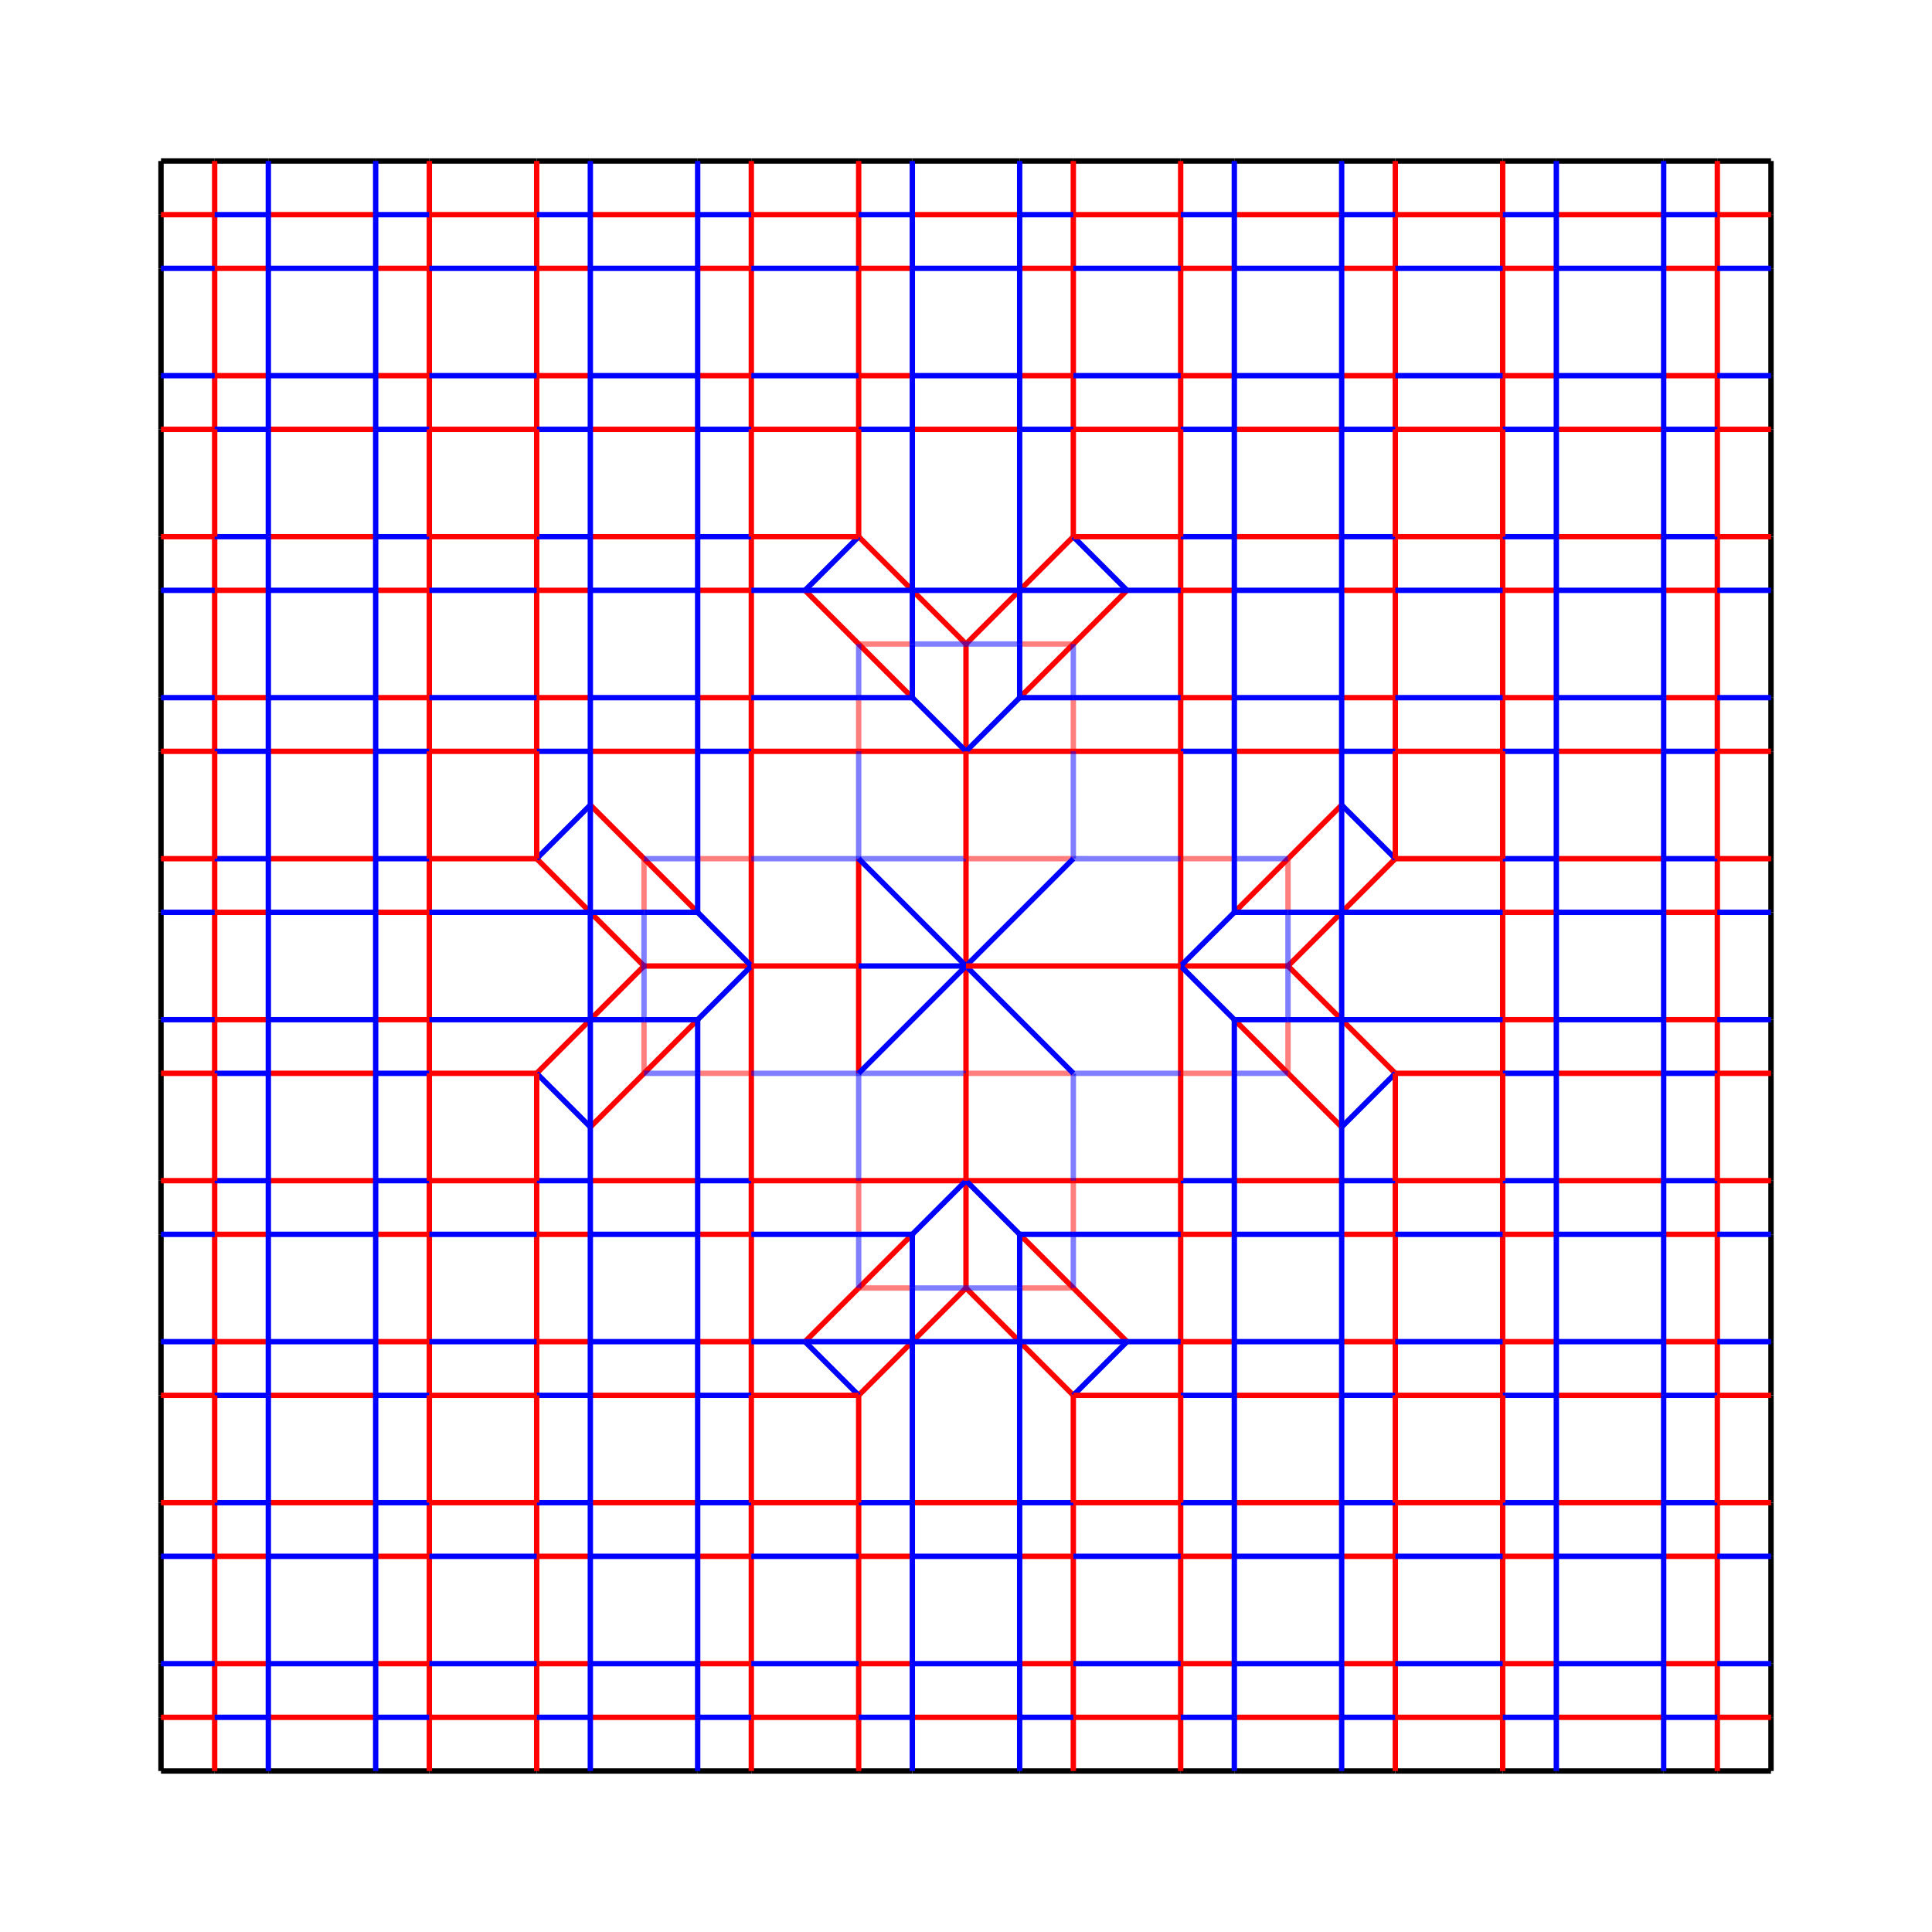 <svg xmlns="http://www.w3.org/2000/svg" viewBox="60.377 -39.623 679.247 679.247">
<line 
stroke="#000" 
opacity="1" 
x1="607.547" y1="16.981" x2="645.283" y2="16.981" 
stroke-width="1.887"/>
<line stroke="#000" opacity="1" x1="550.943" y1="16.981" x2="588.68" y2="16.981" stroke-width="1.887"/>
<line stroke="#000" opacity="1" x1="550.943" y1="16.981" x2="532.075" y2="16.981" stroke-width="1.887"/><line stroke="#000" opacity="1" x1="588.68" y1="16.981" x2="607.547" y2="16.981" stroke-width="1.887"/><line stroke="#000" opacity="1" x1="494.34" y1="16.981" x2="532.075" y2="16.981" stroke-width="1.887"/><line stroke="#000" opacity="1" x1="437.736" y1="16.981" x2="475.472" y2="16.981" stroke-width="1.887"/><line stroke="#000" opacity="1" x1="437.736" y1="16.981" x2="418.868" y2="16.981" stroke-width="1.887"/><line stroke="#000" opacity="1" x1="475.472" y1="16.981" x2="494.34" y2="16.981" stroke-width="1.887"/><line stroke="#000" opacity="1" x1="381.132" y1="16.981" x2="418.868" y2="16.981" stroke-width="1.887"/><line stroke="#000" opacity="1" x1="324.528" y1="16.981" x2="362.264" y2="16.981" stroke-width="1.887"/><line stroke="#000" opacity="1" x1="324.528" y1="16.981" x2="305.66" y2="16.981" stroke-width="1.887"/><line stroke="#000" opacity="1" x1="362.264" y1="16.981" x2="381.132" y2="16.981" stroke-width="1.887"/><line stroke="#000" opacity="1" x1="267.925" y1="16.981" x2="305.66" y2="16.981" stroke-width="1.887"/><line stroke="#000" opacity="1" x1="211.321" y1="16.981" x2="249.057" y2="16.981" stroke-width="1.887"/><line stroke="#000" opacity="1" x1="211.321" y1="16.981" x2="192.453" y2="16.981" stroke-width="1.887"/><line stroke="#000" opacity="1" x1="249.057" y1="16.981" x2="267.925" y2="16.981" stroke-width="1.887"/><line stroke="#000" opacity="1" x1="154.717" y1="16.981" x2="192.453" y2="16.981" stroke-width="1.887"/><line stroke="#000" opacity="1" x1="135.849" y1="16.981" x2="154.717" y2="16.981" stroke-width="1.887"/><line stroke="#000" opacity="1" x1="135.849" y1="16.981" x2="116.981" y2="16.981" stroke-width="1.887"/><line stroke="#000" opacity="1" x1="664.15" y1="16.981" x2="645.283" y2="16.981" stroke-width="1.887"/><line stroke="#000" opacity="1" x1="664.15" y1="16.981" x2="683.018" y2="16.981" stroke-width="1.887"/><line stroke="#000" opacity="1" x1="683.02" y1="507.547" x2="683.02" y2="545.283" stroke-width="1.887"/><line stroke="#000" opacity="1" x1="683.02" y1="450.943" x2="683.02" y2="488.68" stroke-width="1.887"/><line stroke="#000" opacity="1" x1="683.02" y1="450.943" x2="683.02" y2="432.075" stroke-width="1.887"/><line stroke="#000" opacity="1" x1="683.02" y1="488.68" x2="683.02" y2="507.547" stroke-width="1.887"/><line stroke="#000" opacity="1" x1="683.02" y1="394.34" x2="683.02" y2="432.075" stroke-width="1.887"/><line stroke="#000" opacity="1" x1="683.02" y1="337.736" x2="683.02" y2="375.472" stroke-width="1.887"/><line stroke="#000" opacity="1" x1="683.02" y1="337.736" x2="683.02" y2="318.868" stroke-width="1.887"/><line stroke="#000" opacity="1" x1="683.02" y1="375.472" x2="683.02" y2="394.34" stroke-width="1.887"/><line stroke="#000" opacity="1" x1="683.02" y1="281.132" x2="683.02" y2="318.868" stroke-width="1.887"/><line stroke="#000" opacity="1" x1="683.02" y1="224.528" x2="683.02" y2="262.264" stroke-width="1.887"/><line stroke="#000" opacity="1" x1="683.02" y1="224.528" x2="683.02" y2="205.66" stroke-width="1.887"/><line stroke="#000" opacity="1" x1="683.02" y1="262.264" x2="683.02" y2="281.132" stroke-width="1.887"/><line stroke="#000" opacity="1" x1="683.02" y1="167.925" x2="683.02" y2="205.66" stroke-width="1.887"/><line stroke="#000" opacity="1" x1="683.02" y1="111.321" x2="683.02" y2="149.057" stroke-width="1.887"/><line stroke="#000" opacity="1" x1="683.02" y1="111.321" x2="683.02" y2="92.453" stroke-width="1.887"/><line stroke="#000" opacity="1" x1="683.02" y1="149.057" x2="683.02" y2="167.925" stroke-width="1.887"/><line stroke="#000" opacity="1" x1="683.02" y1="54.717" x2="683.02" y2="92.453" stroke-width="1.887"/><line stroke="#000" opacity="1" x1="683.02" y1="35.849" x2="683.02" y2="54.717" stroke-width="1.887"/><line stroke="#000" opacity="1" x1="683.02" y1="35.849" x2="683.018" y2="16.981" stroke-width="1.887"/><line stroke="#000" opacity="1" x1="683.02" y1="564.15" x2="683.02" y2="545.283" stroke-width="1.887"/><line stroke="#000" opacity="1" x1="683.02" y1="564.15" x2="683.018" y2="583.018" stroke-width="1.887"/><line stroke="#000" opacity="1" x1="664.15" y1="583.02" x2="645.283" y2="583.02" stroke-width="1.887"/><line stroke="#000" opacity="1" x1="664.15" y1="583.02" x2="683.018" y2="583.018" stroke-width="1.887"/><line stroke="#000" opacity="1" x1="607.547" y1="583.02" x2="645.283" y2="583.02" stroke-width="1.887"/><line stroke="#000" opacity="1" x1="550.943" y1="583.02" x2="588.68" y2="583.02" stroke-width="1.887"/><line stroke="#000" opacity="1" x1="550.943" y1="583.02" x2="532.075" y2="583.02" stroke-width="1.887"/><line stroke="#000" opacity="1" x1="588.68" y1="583.02" x2="607.547" y2="583.02" stroke-width="1.887"/><line stroke="#000" opacity="1" x1="494.34" y1="583.02" x2="532.075" y2="583.02" stroke-width="1.887"/><line stroke="#000" opacity="1" x1="437.736" y1="583.02" x2="475.472" y2="583.02" stroke-width="1.887"/><line stroke="#000" opacity="1" x1="437.736" y1="583.02" x2="418.868" y2="583.02" stroke-width="1.887"/><line stroke="#000" opacity="1" x1="475.472" y1="583.02" x2="494.34" y2="583.02" stroke-width="1.887"/><line stroke="#000" opacity="1" x1="381.132" y1="583.02" x2="418.868" y2="583.02" stroke-width="1.887"/><line stroke="#000" opacity="1" x1="324.528" y1="583.02" x2="362.264" y2="583.02" stroke-width="1.887"/><line stroke="#000" opacity="1" x1="324.528" y1="583.02" x2="305.66" y2="583.02" stroke-width="1.887"/><line stroke="#000" opacity="1" x1="362.264" y1="583.02" x2="381.132" y2="583.02" stroke-width="1.887"/><line stroke="#000" opacity="1" x1="267.925" y1="583.02" x2="305.66" y2="583.02" stroke-width="1.887"/><line stroke="#000" opacity="1" x1="211.321" y1="583.02" x2="249.057" y2="583.02" stroke-width="1.887"/><line stroke="#000" opacity="1" x1="211.321" y1="583.02" x2="192.453" y2="583.02" stroke-width="1.887"/><line stroke="#000" opacity="1" x1="249.057" y1="583.02" x2="267.925" y2="583.02" stroke-width="1.887"/><line stroke="#000" opacity="1" x1="154.717" y1="583.02" x2="192.453" y2="583.02" stroke-width="1.887"/><line stroke="#000" opacity="1" x1="135.849" y1="583.02" x2="154.717" y2="583.02" stroke-width="1.887"/><line stroke="#000" opacity="1" x1="135.849" y1="583.02" x2="116.981" y2="583.018" stroke-width="1.887"/><line stroke="#000" opacity="1" x1="116.981" y1="564.15" x2="116.981" y2="545.283" stroke-width="1.887"/><line stroke="#000" opacity="1" x1="116.981" y1="564.15" x2="116.981" y2="583.018" stroke-width="1.887"/><line stroke="#000" opacity="1" x1="116.981" y1="507.547" x2="116.981" y2="545.283" stroke-width="1.887"/><line stroke="#000" opacity="1" x1="116.981" y1="450.943" x2="116.981" y2="488.68" stroke-width="1.887"/><line stroke="#000" opacity="1" x1="116.981" y1="450.943" x2="116.981" y2="432.075" stroke-width="1.887"/><line stroke="#000" opacity="1" x1="116.981" y1="488.68" x2="116.981" y2="507.547" stroke-width="1.887"/><line stroke="#000" opacity="1" x1="116.981" y1="394.34" x2="116.981" y2="432.075" stroke-width="1.887"/><line stroke="#000" opacity="1" x1="116.981" y1="337.736" x2="116.981" y2="375.472" stroke-width="1.887"/><line stroke="#000" opacity="1" x1="116.981" y1="337.736" x2="116.981" y2="318.868" stroke-width="1.887"/><line stroke="#000" opacity="1" x1="116.981" y1="375.472" x2="116.981" y2="394.34" stroke-width="1.887"/><line stroke="#000" opacity="1" x1="116.981" y1="281.132" x2="116.981" y2="318.868" stroke-width="1.887"/><line stroke="#000" opacity="1" x1="116.981" y1="224.528" x2="116.981" y2="262.264" stroke-width="1.887"/><line stroke="#000" opacity="1" x1="116.981" y1="224.528" x2="116.981" y2="205.66" stroke-width="1.887"/><line stroke="#000" opacity="1" x1="116.981" y1="262.264" x2="116.981" y2="281.132" stroke-width="1.887"/><line stroke="#000" opacity="1" x1="116.981" y1="167.925" x2="116.981" y2="205.66" stroke-width="1.887"/><line stroke="#000" opacity="1" x1="116.981" y1="111.321" x2="116.981" y2="149.057" stroke-width="1.887"/><line stroke="#000" opacity="1" x1="116.981" y1="111.321" x2="116.981" y2="92.453" stroke-width="1.887"/><line stroke="#000" opacity="1" x1="116.981" y1="149.057" x2="116.981" y2="167.925" stroke-width="1.887"/><line stroke="#000" opacity="1" x1="116.981" y1="54.717" x2="116.981" y2="92.453" stroke-width="1.887"/><line stroke="#000" opacity="1" x1="116.981" y1="35.849" x2="116.981" y2="54.717" stroke-width="1.887"/><line stroke="#000" opacity="1" x1="116.981" y1="35.849" x2="116.981" y2="16.981" stroke-width="1.887"/><line stroke="#f00" opacity="0.5" x1="286.792" y1="262.264" x2="286.792" y2="281.132" stroke-width="1.887"/><line stroke="#f00" opacity="0.5" x1="305.66" y1="262.264" x2="324.528" y2="262.264" stroke-width="1.887"/><line stroke="#f00" opacity="0.5" x1="286.792" y1="337.736" x2="286.792" y2="318.868" stroke-width="1.887"/><line stroke="#f00" opacity="0.5" x1="305.66" y1="337.736" x2="324.528" y2="337.736" stroke-width="1.887"/><line stroke="#f00" opacity="0.5" x1="437.736" y1="186.792" x2="418.868" y2="186.792" stroke-width="1.887"/><line stroke="#f00" opacity="0.5" x1="437.736" y1="205.66" x2="437.736" y2="224.528" stroke-width="1.887"/><line stroke="#f00" opacity="0.5" x1="362.264" y1="186.792" x2="381.132" y2="186.792" stroke-width="1.887"/><line stroke="#f00" opacity="0.5" x1="362.264" y1="205.66" x2="362.264" y2="224.528" stroke-width="1.887"/><line stroke="#f00" opacity="0.5" x1="400" y1="262.264" x2="437.738" y2="262.263" stroke-width="1.887"/><line stroke="#f00" opacity="0.5" x1="400" y1="337.736" x2="437.738" y2="337.737" stroke-width="1.887"/><line stroke="#f00" opacity="0.5" x1="362.264" y1="413.207" x2="381.132" y2="413.207" stroke-width="1.887"/><line stroke="#f00" opacity="0.5" x1="362.264" y1="394.34" x2="362.264" y2="375.472" stroke-width="1.887"/><line stroke="#f00" opacity="0.5" x1="437.736" y1="413.207" x2="418.868" y2="413.207" stroke-width="1.887"/><line stroke="#f00" opacity="0.5" x1="437.736" y1="394.34" x2="437.736" y2="375.472" stroke-width="1.887"/><line stroke="#f00" opacity="0.5" x1="513.207" y1="337.736" x2="513.207" y2="318.868" stroke-width="1.887"/><line stroke="#f00" opacity="0.5" x1="494.34" y1="337.736" x2="475.472" y2="337.736" stroke-width="1.887"/><line stroke="#f00" opacity="0.5" x1="513.207" y1="262.264" x2="513.207" y2="281.132" stroke-width="1.887"/><line stroke="#f00" opacity="0.5" x1="494.34" y1="262.264" x2="475.472" y2="262.264" stroke-width="1.887"/><line stroke="#f00" opacity="1" x1="116.981" y1="35.849" x2="135.849" y2="35.849" stroke-width="1.887"/><line stroke="#f00" opacity="1" x1="135.849" y1="54.717" x2="154.717" y2="54.717" stroke-width="1.887"/><line stroke="#f00" opacity="1" x1="116.981" y1="111.321" x2="135.849" y2="111.321" stroke-width="1.887"/><line stroke="#f00" opacity="1" x1="135.849" y1="92.453" x2="154.717" y2="92.453" stroke-width="1.887"/><line stroke="#f00" opacity="1" x1="154.717" y1="35.849" x2="192.453" y2="35.849" stroke-width="1.887"/><line stroke="#f00" opacity="1" x1="135.849" y1="54.717" x2="135.849" y2="92.453" stroke-width="1.887"/><line stroke="#f00" opacity="1" x1="135.849" y1="35.849" x2="135.849" y2="54.717" stroke-width="1.887"/><line stroke="#f00" opacity="1" x1="135.849" y1="35.849" x2="135.849" y2="16.981" stroke-width="1.887"/><line stroke="#f00" opacity="1" x1="135.849" y1="111.321" x2="135.849" y2="92.453" stroke-width="1.887"/><line stroke="#f00" opacity="1" x1="211.32" y1="54.717" x2="192.453" y2="54.717" stroke-width="1.887"/><line stroke="#f00" opacity="1" x1="211.32" y1="92.453" x2="192.453" y2="92.453" stroke-width="1.887"/><line stroke="#f00" opacity="1" x1="154.717" y1="111.321" x2="192.453" y2="111.321" stroke-width="1.887"/><line stroke="#f00" opacity="1" x1="211.32" y1="54.717" x2="211.32" y2="92.453" stroke-width="1.887"/><line stroke="#f00" opacity="1" x1="211.321" y1="35.849" x2="211.32" y2="54.717" stroke-width="1.887"/><line stroke="#f00" opacity="1" x1="211.321" y1="35.849" x2="211.321" y2="16.981" stroke-width="1.887"/><line stroke="#f00" opacity="1" x1="211.321" y1="111.321" x2="211.32" y2="92.453" stroke-width="1.887"/><line stroke="#f00" opacity="1" x1="116.981" y1="149.057" x2="135.849" y2="149.057" stroke-width="1.887"/><line stroke="#f00" opacity="1" x1="135.849" y1="167.925" x2="154.717" y2="167.925" stroke-width="1.887"/><line stroke="#f00" opacity="1" x1="116.981" y1="224.528" x2="135.849" y2="224.528" stroke-width="1.887"/><line stroke="#f00" opacity="1" x1="135.849" y1="205.66" x2="154.717" y2="205.66" stroke-width="1.887"/><line stroke="#f00" opacity="1" x1="154.717" y1="149.057" x2="192.453" y2="149.057" stroke-width="1.887"/><line stroke="#f00" opacity="1" x1="135.849" y1="167.925" x2="135.849" y2="205.66" stroke-width="1.887"/><line stroke="#f00" opacity="1" x1="135.849" y1="149.057" x2="135.849" y2="167.925" stroke-width="1.887"/><line stroke="#f00" opacity="1" x1="135.849" y1="224.528" x2="135.849" y2="205.66" stroke-width="1.887"/><line stroke="#f00" opacity="1" x1="211.32" y1="167.925" x2="192.453" y2="167.925" stroke-width="1.887"/><line stroke="#f00" opacity="1" x1="211.32" y1="205.66" x2="192.453" y2="205.66" stroke-width="1.887"/><line stroke="#f00" opacity="1" x1="154.717" y1="224.528" x2="192.453" y2="224.528" stroke-width="1.887"/><line stroke="#f00" opacity="1" x1="211.32" y1="167.925" x2="211.32" y2="205.66" stroke-width="1.887"/><line stroke="#f00" opacity="1" x1="211.321" y1="149.057" x2="211.32" y2="167.925" stroke-width="1.887"/><line stroke="#f00" opacity="1" x1="211.321" y1="224.528" x2="211.32" y2="205.66" stroke-width="1.887"/><line stroke="#f00" opacity="1" x1="116.981" y1="262.264" x2="135.849" y2="262.264" stroke-width="1.887"/><line stroke="#f00" opacity="1" x1="135.849" y1="281.132" x2="154.717" y2="281.132" stroke-width="1.887"/><line stroke="#f00" opacity="1" x1="116.981" y1="337.736" x2="135.849" y2="337.736" stroke-width="1.887"/><line stroke="#f00" opacity="1" x1="135.849" y1="318.868" x2="154.717" y2="318.868" stroke-width="1.887"/><line stroke="#f00" opacity="1" x1="154.717" y1="262.264" x2="192.453" y2="262.264" stroke-width="1.887"/><line stroke="#f00" opacity="1" x1="135.849" y1="281.132" x2="135.849" y2="318.868" stroke-width="1.887"/><line stroke="#f00" opacity="1" x1="135.849" y1="262.264" x2="135.849" y2="281.132" stroke-width="1.887"/><line stroke="#f00" opacity="1" x1="135.849" y1="337.736" x2="135.849" y2="318.868" stroke-width="1.887"/><line stroke="#f00" opacity="1" x1="211.32" y1="281.132" x2="192.453" y2="281.132" stroke-width="1.887"/><line stroke="#f00" opacity="1" x1="211.32" y1="318.868" x2="192.453" y2="318.868" stroke-width="1.887"/><line stroke="#f00" opacity="1" x1="154.717" y1="337.736" x2="192.453" y2="337.736" stroke-width="1.887"/><line stroke="#f00" opacity="1" x1="211.32" y1="281.132" x2="211.32" y2="318.868" stroke-width="1.887"/><line stroke="#f00" opacity="1" x1="211.321" y1="262.264" x2="211.32" y2="281.132" stroke-width="1.887"/><line stroke="#f00" opacity="1" x1="211.321" y1="337.736" x2="211.32" y2="318.868" stroke-width="1.887"/><line stroke="#f00" opacity="1" x1="116.981" y1="375.472" x2="135.849" y2="375.472" stroke-width="1.887"/><line stroke="#f00" opacity="1" x1="135.849" y1="394.34" x2="154.717" y2="394.34" stroke-width="1.887"/><line stroke="#f00" opacity="1" x1="116.981" y1="450.943" x2="135.849" y2="450.943" stroke-width="1.887"/><line stroke="#f00" opacity="1" x1="135.849" y1="432.075" x2="154.717" y2="432.075" stroke-width="1.887"/><line stroke="#f00" opacity="1" x1="154.717" y1="375.472" x2="192.453" y2="375.472" stroke-width="1.887"/><line stroke="#f00" opacity="1" x1="135.849" y1="394.34" x2="135.849" y2="432.075" stroke-width="1.887"/><line stroke="#f00" opacity="1" x1="135.849" y1="375.472" x2="135.849" y2="394.34" stroke-width="1.887"/><line stroke="#f00" opacity="1" x1="135.849" y1="450.943" x2="135.849" y2="432.075" stroke-width="1.887"/><line stroke="#f00" opacity="1" x1="211.32" y1="394.34" x2="192.453" y2="394.34" stroke-width="1.887"/><line stroke="#f00" opacity="1" x1="211.32" y1="432.075" x2="192.453" y2="432.075" stroke-width="1.887"/><line stroke="#f00" opacity="1" x1="154.717" y1="450.943" x2="192.453" y2="450.943" stroke-width="1.887"/><line stroke="#f00" opacity="1" x1="211.32" y1="394.34" x2="211.32" y2="432.075" stroke-width="1.887"/><line stroke="#f00" opacity="1" x1="211.321" y1="375.472" x2="211.32" y2="394.34" stroke-width="1.887"/><line stroke="#f00" opacity="1" x1="211.321" y1="450.943" x2="211.32" y2="432.075" stroke-width="1.887"/><line stroke="#f00" opacity="1" x1="116.981" y1="488.68" x2="135.849" y2="488.68" stroke-width="1.887"/><line stroke="#f00" opacity="1" x1="135.849" y1="507.547" x2="154.717" y2="507.547" stroke-width="1.887"/><line stroke="#f00" opacity="1" x1="116.981" y1="564.15" x2="135.849" y2="564.15" stroke-width="1.887"/><line stroke="#f00" opacity="1" x1="135.849" y1="545.283" x2="154.717" y2="545.283" stroke-width="1.887"/><line stroke="#f00" opacity="1" x1="154.717" y1="488.68" x2="192.453" y2="488.68" stroke-width="1.887"/><line stroke="#f00" opacity="1" x1="135.849" y1="507.547" x2="135.849" y2="545.283" stroke-width="1.887"/><line stroke="#f00" opacity="1" x1="135.849" y1="488.68" x2="135.849" y2="507.547" stroke-width="1.887"/><line stroke="#f00" opacity="1" x1="135.849" y1="564.15" x2="135.849" y2="545.283" stroke-width="1.887"/><line stroke="#f00" opacity="1" x1="135.849" y1="564.15" x2="135.849" y2="583.02" stroke-width="1.887"/><line stroke="#f00" opacity="1" x1="211.32" y1="507.547" x2="192.453" y2="507.547" stroke-width="1.887"/><line stroke="#f00" opacity="1" x1="211.32" y1="545.283" x2="192.453" y2="545.283" stroke-width="1.887"/><line stroke="#f00" opacity="1" x1="154.717" y1="564.15" x2="192.453" y2="564.15" stroke-width="1.887"/><line stroke="#f00" opacity="1" x1="211.32" y1="507.547" x2="211.32" y2="545.283" stroke-width="1.887"/><line stroke="#f00" opacity="1" x1="211.321" y1="488.68" x2="211.32" y2="507.547" stroke-width="1.887"/><line stroke="#f00" opacity="1" x1="211.321" y1="564.15" x2="211.32" y2="545.283" stroke-width="1.887"/><line stroke="#f00" opacity="1" x1="211.321" y1="564.15" x2="211.321" y2="583.02" stroke-width="1.887"/><line stroke="#f00" opacity="1" x1="249.056" y1="54.717" x2="267.925" y2="54.717" stroke-width="1.887"/><line stroke="#f00" opacity="1" x1="249.056" y1="92.453" x2="267.925" y2="92.453" stroke-width="1.887"/><line stroke="#f00" opacity="1" x1="267.925" y1="35.849" x2="305.66" y2="35.849" stroke-width="1.887"/><line stroke="#f00" opacity="1" x1="249.056" y1="54.717" x2="249.056" y2="92.453" stroke-width="1.887"/><line stroke="#f00" opacity="1" x1="249.057" y1="35.849" x2="249.056" y2="54.717" stroke-width="1.887"/><line stroke="#f00" opacity="1" x1="249.057" y1="35.849" x2="249.057" y2="16.981" stroke-width="1.887"/><line stroke="#f00" opacity="1" x1="249.057" y1="111.321" x2="249.056" y2="92.453" stroke-width="1.887"/><line stroke="#f00" opacity="1" x1="324.528" y1="54.717" x2="305.66" y2="54.717" stroke-width="1.887"/><line stroke="#f00" opacity="1" x1="324.528" y1="92.453" x2="305.66" y2="92.453" stroke-width="1.887"/><line stroke="#f00" opacity="1" x1="267.925" y1="111.321" x2="305.66" y2="111.321" stroke-width="1.887"/><line stroke="#f00" opacity="1" x1="324.528" y1="54.717" x2="324.528" y2="92.453" stroke-width="1.887"/><line stroke="#f00" opacity="1" x1="324.528" y1="35.849" x2="324.528" y2="54.717" stroke-width="1.887"/><line stroke="#f00" opacity="1" x1="324.528" y1="35.849" x2="324.528" y2="16.981" stroke-width="1.887"/><line stroke="#f00" opacity="1" x1="324.528" y1="111.321" x2="324.528" y2="92.453" stroke-width="1.887"/><line stroke="#f00" opacity="1" x1="249.056" y1="167.925" x2="267.925" y2="167.925" stroke-width="1.887"/><line stroke="#f00" opacity="1" x1="249.056" y1="205.66" x2="267.925" y2="205.66" stroke-width="1.887"/><line stroke="#f00" opacity="1" x1="267.925" y1="149.057" x2="305.66" y2="149.057" stroke-width="1.887"/><line stroke="#f00" opacity="1" x1="249.056" y1="167.925" x2="249.056" y2="205.66" stroke-width="1.887"/><line stroke="#f00" opacity="1" x1="249.057" y1="149.057" x2="249.056" y2="167.925" stroke-width="1.887"/><line stroke="#f00" opacity="1" x1="249.057" y1="224.528" x2="249.056" y2="205.66" stroke-width="1.887"/><line stroke="#f00" opacity="1" x1="324.528" y1="167.925" x2="305.66" y2="167.925" stroke-width="1.887"/><line stroke="#f00" opacity="1" x1="324.528" y1="205.66" x2="305.66" y2="205.66" stroke-width="1.887"/><line stroke="#f00" opacity="1" x1="267.925" y1="224.528" x2="305.66" y2="224.528" stroke-width="1.887"/><line stroke="#f00" opacity="1" x1="324.528" y1="167.925" x2="324.528" y2="205.66" stroke-width="1.887"/><line stroke="#f00" opacity="1" x1="324.528" y1="149.057" x2="324.528" y2="167.925" stroke-width="1.887"/><line stroke="#f00" opacity="1" x1="324.528" y1="224.528" x2="324.528" y2="205.66" stroke-width="1.887"/><line stroke="#f00" opacity="1" x1="267.925" y1="281.131" x2="249.057" y2="262.264" stroke-width="1.887"/><line stroke="#f00" opacity="1" x1="267.925" y1="281.131" x2="286.792" y2="300" stroke-width="1.887"/><line stroke="#f00" opacity="1" x1="286.792" y1="262.264" x2="267.925" y2="243.396" stroke-width="1.887"/><line stroke="#f00" opacity="1" x1="286.792" y1="262.264" x2="305.66" y2="281.131" stroke-width="1.887"/><line stroke="#f00" opacity="1" x1="267.925" y1="318.869" x2="249.057" y2="337.736" stroke-width="1.887"/><line stroke="#f00" opacity="1" x1="267.925" y1="318.869" x2="286.792" y2="300" stroke-width="1.887"/><line stroke="#f00" opacity="1" x1="286.792" y1="337.736" x2="267.925" y2="356.604" stroke-width="1.887"/><line stroke="#f00" opacity="1" x1="286.792" y1="337.736" x2="305.66" y2="318.87" stroke-width="1.887"/><line stroke="#f00" opacity="1" x1="324.528" y1="262.264" x2="324.528" y2="300" stroke-width="1.887"/><line stroke="#f00" opacity="1" x1="324.528" y1="337.736" x2="324.528" y2="300" stroke-width="1.887"/><line stroke="#f00" opacity="1" x1="324.528" y1="300" x2="286.792" y2="300" stroke-width="1.887"/><line stroke="#f00" opacity="1" x1="249.056" y1="394.34" x2="267.925" y2="394.34" stroke-width="1.887"/><line stroke="#f00" opacity="1" x1="249.056" y1="432.075" x2="267.925" y2="432.075" stroke-width="1.887"/><line stroke="#f00" opacity="1" x1="267.925" y1="375.472" x2="305.66" y2="375.472" stroke-width="1.887"/><line stroke="#f00" opacity="1" x1="249.056" y1="394.34" x2="249.056" y2="432.075" stroke-width="1.887"/><line stroke="#f00" opacity="1" x1="249.057" y1="375.472" x2="249.056" y2="394.34" stroke-width="1.887"/><line stroke="#f00" opacity="1" x1="249.057" y1="450.943" x2="249.056" y2="432.075" stroke-width="1.887"/><line stroke="#f00" opacity="1" x1="324.528" y1="394.34" x2="305.66" y2="394.34" stroke-width="1.887"/><line stroke="#f00" opacity="1" x1="324.528" y1="432.075" x2="305.66" y2="432.075" stroke-width="1.887"/><line stroke="#f00" opacity="1" x1="267.925" y1="450.943" x2="305.66" y2="450.943" stroke-width="1.887"/><line stroke="#f00" opacity="1" x1="324.528" y1="394.34" x2="324.528" y2="432.075" stroke-width="1.887"/><line stroke="#f00" opacity="1" x1="324.528" y1="375.472" x2="324.528" y2="394.34" stroke-width="1.887"/><line stroke="#f00" opacity="1" x1="324.528" y1="450.943" x2="324.528" y2="432.075" stroke-width="1.887"/><line stroke="#f00" opacity="1" x1="249.056" y1="507.547" x2="267.925" y2="507.547" stroke-width="1.887"/><line stroke="#f00" opacity="1" x1="249.056" y1="545.283" x2="267.925" y2="545.283" stroke-width="1.887"/><line stroke="#f00" opacity="1" x1="267.925" y1="488.68" x2="305.66" y2="488.68" stroke-width="1.887"/><line stroke="#f00" opacity="1" x1="249.056" y1="507.547" x2="249.056" y2="545.283" stroke-width="1.887"/><line stroke="#f00" opacity="1" x1="249.057" y1="488.68" x2="249.056" y2="507.547" stroke-width="1.887"/><line stroke="#f00" opacity="1" x1="249.057" y1="564.15" x2="249.056" y2="545.283" stroke-width="1.887"/><line stroke="#f00" opacity="1" x1="249.057" y1="564.15" x2="249.057" y2="583.02" stroke-width="1.887"/><line stroke="#f00" opacity="1" x1="324.528" y1="507.547" x2="305.66" y2="507.547" stroke-width="1.887"/><line stroke="#f00" opacity="1" x1="324.528" y1="545.283" x2="305.66" y2="545.283" stroke-width="1.887"/><line stroke="#f00" opacity="1" x1="267.925" y1="564.15" x2="305.66" y2="564.15" stroke-width="1.887"/><line stroke="#f00" opacity="1" x1="324.528" y1="507.547" x2="324.528" y2="545.283" stroke-width="1.887"/><line stroke="#f00" opacity="1" x1="324.528" y1="488.68" x2="324.528" y2="507.547" stroke-width="1.887"/><line stroke="#f00" opacity="1" x1="324.528" y1="564.15" x2="324.528" y2="545.283" stroke-width="1.887"/><line stroke="#f00" opacity="1" x1="324.528" y1="564.15" x2="324.528" y2="583.02" stroke-width="1.887"/><line stroke="#f00" opacity="1" x1="362.262" y1="54.717" x2="381.132" y2="54.717" stroke-width="1.887"/><line stroke="#f00" opacity="1" x1="362.262" y1="92.453" x2="381.132" y2="92.453" stroke-width="1.887"/><line stroke="#f00" opacity="1" x1="381.132" y1="35.849" x2="418.868" y2="35.849" stroke-width="1.887"/><line stroke="#f00" opacity="1" x1="362.262" y1="54.717" x2="362.262" y2="92.453" stroke-width="1.887"/><line stroke="#f00" opacity="1" x1="362.264" y1="35.849" x2="362.262" y2="54.717" stroke-width="1.887"/><line stroke="#f00" opacity="1" x1="362.264" y1="35.849" x2="362.264" y2="16.981" stroke-width="1.887"/><line stroke="#f00" opacity="1" x1="362.264" y1="111.321" x2="362.262" y2="92.453" stroke-width="1.887"/><line stroke="#f00" opacity="1" x1="437.738" y1="54.717" x2="418.868" y2="54.717" stroke-width="1.887"/><line stroke="#f00" opacity="1" x1="437.738" y1="92.453" x2="418.868" y2="92.453" stroke-width="1.887"/><line stroke="#f00" opacity="1" x1="381.132" y1="111.321" x2="418.868" y2="111.321" stroke-width="1.887"/><line stroke="#f00" opacity="1" x1="437.738" y1="54.717" x2="437.738" y2="92.453" stroke-width="1.887"/><line stroke="#f00" opacity="1" x1="437.736" y1="35.849" x2="437.738" y2="54.717" stroke-width="1.887"/><line stroke="#f00" opacity="1" x1="437.736" y1="35.849" x2="437.736" y2="16.981" stroke-width="1.887"/><line stroke="#f00" opacity="1" x1="437.736" y1="111.321" x2="437.738" y2="92.453" stroke-width="1.887"/><line stroke="#f00" opacity="1" x1="418.869" y1="167.925" x2="437.736" y2="149.057" stroke-width="1.887"/><line stroke="#f00" opacity="1" x1="418.869" y1="167.925" x2="400" y2="186.792" stroke-width="1.887"/><line stroke="#f00" opacity="1" x1="437.736" y1="186.792" x2="456.604" y2="167.925" stroke-width="1.887"/><line stroke="#f00" opacity="1" x1="437.736" y1="186.792" x2="418.87" y2="205.66" stroke-width="1.887"/><line stroke="#f00" opacity="1" x1="381.131" y1="167.925" x2="362.264" y2="149.057" stroke-width="1.887"/><line stroke="#f00" opacity="1" x1="381.131" y1="167.925" x2="400" y2="186.792" stroke-width="1.887"/><line stroke="#f00" opacity="1" x1="362.264" y1="186.792" x2="343.396" y2="167.925" stroke-width="1.887"/><line stroke="#f00" opacity="1" x1="362.264" y1="186.792" x2="381.13" y2="205.66" stroke-width="1.887"/><line stroke="#f00" opacity="1" x1="437.736" y1="224.528" x2="400" y2="224.528" stroke-width="1.887"/><line stroke="#f00" opacity="1" x1="362.264" y1="224.528" x2="400" y2="224.528" stroke-width="1.887"/><line stroke="#f00" opacity="1" x1="400" y1="224.528" x2="400" y2="186.792" stroke-width="1.887"/><line stroke="#f00" opacity="1" x1="362.264" y1="300" x2="362.264" y2="262.264" stroke-width="1.887"/><line stroke="#f00" opacity="1" x1="362.264" y1="300" x2="362.264" y2="337.736" stroke-width="1.887"/><line stroke="#f00" opacity="1" x1="400" y1="262.264" x2="400" y2="300" stroke-width="1.887"/><line stroke="#f00" opacity="1" x1="400" y1="337.736" x2="400" y2="300" stroke-width="1.887"/><line stroke="#f00" opacity="1" x1="381.131" y1="432.075" x2="362.264" y2="450.943" stroke-width="1.887"/><line stroke="#f00" opacity="1" x1="381.131" y1="432.075" x2="400" y2="413.207" stroke-width="1.887"/><line stroke="#f00" opacity="1" x1="362.264" y1="413.207" x2="343.396" y2="432.075" stroke-width="1.887"/><line stroke="#f00" opacity="1" x1="362.264" y1="413.207" x2="381.13" y2="394.34" stroke-width="1.887"/><line stroke="#f00" opacity="1" x1="418.869" y1="432.075" x2="437.736" y2="450.943" stroke-width="1.887"/><line stroke="#f00" opacity="1" x1="418.869" y1="432.075" x2="400" y2="413.207" stroke-width="1.887"/><line stroke="#f00" opacity="1" x1="437.736" y1="413.207" x2="456.604" y2="432.075" stroke-width="1.887"/><line stroke="#f00" opacity="1" x1="437.736" y1="413.207" x2="418.87" y2="394.34" stroke-width="1.887"/><line stroke="#f00" opacity="1" x1="362.264" y1="375.472" x2="400" y2="375.472" stroke-width="1.887"/><line stroke="#f00" opacity="1" x1="437.736" y1="375.472" x2="400" y2="375.472" stroke-width="1.887"/><line stroke="#f00" opacity="1" x1="400" y1="375.472" x2="400" y2="413.207" stroke-width="1.887"/><line stroke="#f00" opacity="1" x1="362.262" y1="507.547" x2="381.132" y2="507.547" stroke-width="1.887"/><line stroke="#f00" opacity="1" x1="362.262" y1="545.283" x2="381.132" y2="545.283" stroke-width="1.887"/><line stroke="#f00" opacity="1" x1="381.132" y1="488.68" x2="418.868" y2="488.68" stroke-width="1.887"/><line stroke="#f00" opacity="1" x1="362.262" y1="507.547" x2="362.262" y2="545.283" stroke-width="1.887"/>
<line stroke="#f00" opacity="1" x1="362.264" y1="488.68" x2="362.262" y2="507.547" stroke-width="1.887"/>
<line stroke="#f00" opacity="1" x1="362.264" y1="564.15" x2="362.262" y2="545.283" stroke-width="1.887"/>
<line stroke="#f00" opacity="1" x1="362.264" y1="564.15" x2="362.264" y2="583.02" stroke-width="1.887"/><line stroke="#f00" opacity="1" x1="437.738" y1="507.547" x2="418.868" y2="507.547" stroke-width="1.887"/><line stroke="#f00" opacity="1" x1="437.738" y1="545.283" x2="418.868" y2="545.283" stroke-width="1.887"/><line stroke="#f00" opacity="1" x1="381.132" y1="564.15" x2="418.868" y2="564.15" stroke-width="1.887"/><line stroke="#f00" opacity="1" x1="437.738" y1="507.547" x2="437.738" y2="545.283" stroke-width="1.887"/><line stroke="#f00" opacity="1" x1="437.736" y1="488.68" x2="437.738" y2="507.547" stroke-width="1.887"/><line stroke="#f00" opacity="1" x1="437.736" y1="564.15" x2="437.738" y2="545.283" stroke-width="1.887"/><line stroke="#f00" opacity="1" x1="437.736" y1="564.15" x2="437.736" y2="583.02" stroke-width="1.887"/><line stroke="#f00" opacity="1" x1="475.472" y1="54.717" x2="494.34" y2="54.717" stroke-width="1.887"/><line stroke="#f00" opacity="1" x1="475.472" y1="92.453" x2="494.34" y2="92.453" stroke-width="1.887"/><line stroke="#f00" opacity="1" x1="494.34" y1="35.849" x2="532.075" y2="35.849" stroke-width="1.887"/><line stroke="#f00" opacity="1" x1="475.472" y1="54.717" x2="475.472" y2="92.453" stroke-width="1.887"/><line stroke="#f00" opacity="1" x1="475.472" y1="35.849" x2="475.472" y2="54.717" stroke-width="1.887"/><line stroke="#f00" opacity="1" x1="475.472" y1="35.849" x2="475.472" y2="16.981" stroke-width="1.887"/><line stroke="#f00" opacity="1" x1="475.472" y1="111.321" x2="475.472" y2="92.453" stroke-width="1.887"/><line stroke="#f00" opacity="1" x1="550.944" y1="54.717" x2="532.075" y2="54.717" stroke-width="1.887"/><line stroke="#f00" opacity="1" x1="550.944" y1="92.453" x2="532.075" y2="92.453" stroke-width="1.887"/><line stroke="#f00" opacity="1" x1="494.34" y1="111.321" x2="532.075" y2="111.321" stroke-width="1.887"/><line stroke="#f00" opacity="1" x1="550.944" y1="54.717" x2="550.944" y2="92.453" stroke-width="1.887"/><line stroke="#f00" opacity="1" x1="550.943" y1="35.849" x2="550.944" y2="54.717" stroke-width="1.887"/><line stroke="#f00" opacity="1" x1="550.943" y1="35.849" x2="550.943" y2="16.981" stroke-width="1.887"/><line stroke="#f00" opacity="1" x1="550.943" y1="111.321" x2="550.944" y2="92.453" stroke-width="1.887"/><line stroke="#f00" opacity="1" x1="475.472" y1="167.925" x2="494.34" y2="167.925" stroke-width="1.887"/><line stroke="#f00" opacity="1" x1="475.472" y1="205.66" x2="494.34" y2="205.66" stroke-width="1.887"/><line stroke="#f00" opacity="1" x1="494.34" y1="149.057" x2="532.075" y2="149.057" stroke-width="1.887"/><line stroke="#f00" opacity="1" x1="475.472" y1="167.925" x2="475.472" y2="205.66" stroke-width="1.887"/><line stroke="#f00" opacity="1" x1="475.472" y1="149.057" x2="475.472" y2="167.925" stroke-width="1.887"/><line stroke="#f00" opacity="1" x1="475.472" y1="224.528" x2="475.472" y2="205.66" stroke-width="1.887"/><line stroke="#f00" opacity="1" x1="550.944" y1="167.925" x2="532.075" y2="167.925" stroke-width="1.887"/><line stroke="#f00" opacity="1" x1="550.944" y1="205.66" x2="532.075" y2="205.66" stroke-width="1.887"/><line stroke="#f00" opacity="1" x1="494.34" y1="224.528" x2="532.075" y2="224.528" stroke-width="1.887"/><line stroke="#f00" opacity="1" x1="550.944" y1="167.925" x2="550.944" y2="205.66" stroke-width="1.887"/><line stroke="#f00" opacity="1" x1="550.943" y1="149.057" x2="550.944" y2="167.925" stroke-width="1.887"/><line stroke="#f00" opacity="1" x1="550.943" y1="224.528" x2="550.944" y2="205.66" stroke-width="1.887"/><line stroke="#f00" opacity="1" x1="532.075" y1="318.869" x2="550.943" y2="337.736" stroke-width="1.887"/><line stroke="#f00" opacity="1" x1="532.075" y1="318.869" x2="513.207" y2="300" stroke-width="1.887"/><line stroke="#f00" opacity="1" x1="513.207" y1="337.736" x2="532.075" y2="356.604" stroke-width="1.887"/><line stroke="#f00" opacity="1" x1="513.207" y1="337.736" x2="494.34" y2="318.87" stroke-width="1.887"/><line stroke="#f00" opacity="1" x1="532.075" y1="281.131" x2="550.943" y2="262.264" stroke-width="1.887"/><line stroke="#f00" opacity="1" x1="532.075" y1="281.131" x2="513.207" y2="300" stroke-width="1.887"/><line stroke="#f00" opacity="1" x1="513.207" y1="262.264" x2="532.075" y2="243.396" stroke-width="1.887"/><line stroke="#f00" opacity="1" x1="513.207" y1="262.264" x2="494.34" y2="281.131" stroke-width="1.887"/><line stroke="#f00" opacity="1" x1="475.472" y1="337.736" x2="475.472" y2="300" stroke-width="1.887"/><line stroke="#f00" opacity="1" x1="475.472" y1="262.264" x2="475.472" y2="300" stroke-width="1.887"/><line stroke="#f00" opacity="1" x1="475.472" y1="300" x2="513.207" y2="300" stroke-width="1.887"/><line stroke="#f00" opacity="1" x1="475.472" y1="394.34" x2="494.34" y2="394.34" stroke-width="1.887"/><line stroke="#f00" opacity="1" x1="475.472" y1="432.075" x2="494.34" y2="432.075" stroke-width="1.887"/><line stroke="#f00" opacity="1" x1="494.34" y1="375.472" x2="532.075" y2="375.472" stroke-width="1.887"/><line stroke="#f00" opacity="1" x1="475.472" y1="394.34" x2="475.472" y2="432.075" stroke-width="1.887"/><line stroke="#f00" opacity="1" x1="475.472" y1="375.472" x2="475.472" y2="394.34" stroke-width="1.887"/><line stroke="#f00" opacity="1" x1="475.472" y1="450.943" x2="475.472" y2="432.075" stroke-width="1.887"/><line stroke="#f00" opacity="1" x1="550.944" y1="394.34" x2="532.075" y2="394.34" stroke-width="1.887"/><line stroke="#f00" opacity="1" x1="550.944" y1="432.075" x2="532.075" y2="432.075" stroke-width="1.887"/><line stroke="#f00" opacity="1" x1="494.34" y1="450.943" x2="532.075" y2="450.943" stroke-width="1.887"/><line stroke="#f00" opacity="1" x1="550.944" y1="394.34" x2="550.944" y2="432.075" stroke-width="1.887"/><line stroke="#f00" opacity="1" x1="550.943" y1="375.472" x2="550.944" y2="394.34" stroke-width="1.887"/><line stroke="#f00" opacity="1" x1="550.943" y1="450.943" x2="550.944" y2="432.075" stroke-width="1.887"/><line stroke="#f00" opacity="1" x1="475.472" y1="507.547" x2="494.34" y2="507.547" stroke-width="1.887"/><line stroke="#f00" opacity="1" x1="475.472" y1="545.283" x2="494.34" y2="545.283" stroke-width="1.887"/><line stroke="#f00" opacity="1" x1="494.34" y1="488.68" x2="532.075" y2="488.68" stroke-width="1.887"/><line stroke="#f00" opacity="1" x1="475.472" y1="507.547" x2="475.472" y2="545.283" stroke-width="1.887"/><line stroke="#f00" opacity="1" x1="475.472" y1="488.68" x2="475.472" y2="507.547" stroke-width="1.887"/><line stroke="#f00" opacity="1" x1="475.472" y1="564.15" x2="475.472" y2="545.283" stroke-width="1.887"/><line stroke="#f00" opacity="1" x1="475.472" y1="564.15" x2="475.472" y2="583.02" stroke-width="1.887"/><line stroke="#f00" opacity="1" x1="550.944" y1="507.547" x2="532.075" y2="507.547" stroke-width="1.887"/><line stroke="#f00" opacity="1" x1="550.944" y1="545.283" x2="532.075" y2="545.283" stroke-width="1.887"/><line stroke="#f00" opacity="1" x1="494.34" y1="564.15" x2="532.075" y2="564.15" stroke-width="1.887"/><line stroke="#f00" opacity="1" x1="550.944" y1="507.547" x2="550.944" y2="545.283" stroke-width="1.887"/><line stroke="#f00" opacity="1" x1="550.943" y1="488.68" x2="550.944" y2="507.547" stroke-width="1.887"/><line stroke="#f00" opacity="1" x1="550.943" y1="564.15" x2="550.944" y2="545.283" stroke-width="1.887"/><line stroke="#f00" opacity="1" x1="550.943" y1="564.15" x2="550.943" y2="583.02" stroke-width="1.887"/><line stroke="#f00" opacity="1" x1="588.679" y1="54.717" x2="607.547" y2="54.717" stroke-width="1.887"/><line stroke="#f00" opacity="1" x1="588.679" y1="92.453" x2="607.547" y2="92.453" stroke-width="1.887"/><line stroke="#f00" opacity="1" x1="607.547" y1="35.849" x2="645.283" y2="35.849" stroke-width="1.887"/><line stroke="#f00" opacity="1" x1="588.679" y1="54.717" x2="588.679" y2="92.453" stroke-width="1.887"/><line stroke="#f00" opacity="1" x1="588.68" y1="35.849" x2="588.679" y2="54.717" stroke-width="1.887"/><line stroke="#f00" opacity="1" x1="588.68" y1="35.849" x2="588.68" y2="16.981" stroke-width="1.887"/><line stroke="#f00" opacity="1" x1="588.68" y1="111.321" x2="588.679" y2="92.453" stroke-width="1.887"/><line stroke="#f00" opacity="1" x1="683.02" y1="35.849" x2="664.15" y2="35.849" stroke-width="1.887"/><line stroke="#f00" opacity="1" x1="664.15" y1="54.717" x2="645.283" y2="54.717" stroke-width="1.887"/><line stroke="#f00" opacity="1" x1="683.02" y1="111.321" x2="664.15" y2="111.321" stroke-width="1.887"/><line stroke="#f00" opacity="1" x1="664.15" y1="92.453" x2="645.283" y2="92.453" stroke-width="1.887"/><line stroke="#f00" opacity="1" x1="607.547" y1="111.321" x2="645.283" y2="111.321" stroke-width="1.887"/><line stroke="#f00" opacity="1" x1="664.15" y1="54.717" x2="664.15" y2="92.453" stroke-width="1.887"/><line stroke="#f00" opacity="1" x1="664.15" y1="35.849" x2="664.15" y2="54.717" stroke-width="1.887"/><line stroke="#f00" opacity="1" x1="664.15" y1="35.849" x2="664.15" y2="16.981" stroke-width="1.887"/><line stroke="#f00" opacity="1" x1="664.15" y1="111.321" x2="664.15" y2="92.453" stroke-width="1.887"/><line stroke="#f00" opacity="1" x1="588.679" y1="167.925" x2="607.547" y2="167.925" stroke-width="1.887"/><line stroke="#f00" opacity="1" x1="588.679" y1="205.66" x2="607.547" y2="205.66" stroke-width="1.887"/><line stroke="#f00" opacity="1" x1="607.547" y1="149.057" x2="645.283" y2="149.057" stroke-width="1.887"/><line stroke="#f00" opacity="1" x1="588.679" y1="167.925" x2="588.679" y2="205.66" stroke-width="1.887"/><line stroke="#f00" opacity="1" x1="588.68" y1="149.057" x2="588.679" y2="167.925" stroke-width="1.887"/><line stroke="#f00" opacity="1" x1="588.68" y1="224.528" x2="588.679" y2="205.66" stroke-width="1.887"/><line stroke="#f00" opacity="1" x1="683.02" y1="149.057" x2="664.15" y2="149.057" stroke-width="1.887"/><line stroke="#f00" opacity="1" x1="664.15" y1="167.925" x2="645.283" y2="167.925" stroke-width="1.887"/><line stroke="#f00" opacity="1" x1="683.02" y1="224.528" x2="664.15" y2="224.528" stroke-width="1.887"/><line stroke="#f00" opacity="1" x1="664.15" y1="205.66" x2="645.283" y2="205.66" stroke-width="1.887"/><line stroke="#f00" opacity="1" x1="607.547" y1="224.528" x2="645.283" y2="224.528" stroke-width="1.887"/><line stroke="#f00" opacity="1" x1="664.15" y1="167.925" x2="664.15" y2="205.66" stroke-width="1.887"/><line stroke="#f00" opacity="1" x1="664.15" y1="149.057" x2="664.15" y2="167.925" stroke-width="1.887"/><line stroke="#f00" opacity="1" x1="664.15" y1="224.528" x2="664.15" y2="205.66" stroke-width="1.887"/><line stroke="#f00" opacity="1" x1="588.679" y1="281.132" x2="607.547" y2="281.132" stroke-width="1.887"/><line stroke="#f00" opacity="1" x1="588.679" y1="318.868" x2="607.547" y2="318.868" stroke-width="1.887"/><line stroke="#f00" opacity="1" x1="607.547" y1="262.264" x2="645.283" y2="262.264" stroke-width="1.887"/><line stroke="#f00" opacity="1" x1="588.679" y1="281.132" x2="588.679" y2="318.868" stroke-width="1.887"/><line stroke="#f00" opacity="1" x1="588.68" y1="262.264" x2="588.679" y2="281.132" stroke-width="1.887"/><line stroke="#f00" opacity="1" x1="588.68" y1="337.736" x2="588.679" y2="318.868" stroke-width="1.887"/><line stroke="#f00" opacity="1" x1="683.02" y1="262.264" x2="664.15" y2="262.264" stroke-width="1.887"/><line stroke="#f00" opacity="1" x1="664.15" y1="281.132" x2="645.283" y2="281.132" stroke-width="1.887"/><line stroke="#f00" opacity="1" x1="683.02" y1="337.736" x2="664.15" y2="337.736" stroke-width="1.887"/><line stroke="#f00" opacity="1" x1="664.15" y1="318.868" x2="645.283" y2="318.868" stroke-width="1.887"/><line stroke="#f00" opacity="1" x1="607.547" y1="337.736" x2="645.283" y2="337.736" stroke-width="1.887"/><line stroke="#f00" opacity="1" x1="664.15" y1="281.132" x2="664.15" y2="318.868" stroke-width="1.887"/><line stroke="#f00" opacity="1" x1="664.15" y1="262.264" x2="664.15" y2="281.132" stroke-width="1.887"/><line stroke="#f00" opacity="1" x1="664.15" y1="337.736" x2="664.15" y2="318.868" stroke-width="1.887"/><line stroke="#f00" opacity="1" x1="588.679" y1="394.34" x2="607.547" y2="394.34" stroke-width="1.887"/><line stroke="#f00" opacity="1" x1="588.679" y1="432.075" x2="607.547" y2="432.075" stroke-width="1.887"/><line stroke="#f00" opacity="1" x1="607.547" y1="375.472" x2="645.283" y2="375.472" stroke-width="1.887"/><line stroke="#f00" opacity="1" x1="588.679" y1="394.34" x2="588.679" y2="432.075" stroke-width="1.887"/><line stroke="#f00" opacity="1" x1="588.68" y1="375.472" x2="588.679" y2="394.34" stroke-width="1.887"/><line stroke="#f00" opacity="1" x1="588.68" y1="450.943" x2="588.679" y2="432.075" stroke-width="1.887"/><line stroke="#f00" opacity="1" x1="683.02" y1="375.472" x2="664.15" y2="375.472" stroke-width="1.887"/><line stroke="#f00" opacity="1" x1="664.15" y1="394.34" x2="645.283" y2="394.34" stroke-width="1.887"/><line stroke="#f00" opacity="1" x1="683.02" y1="450.943" x2="664.15" y2="450.943" stroke-width="1.887"/><line stroke="#f00" opacity="1" x1="664.15" y1="432.075" x2="645.283" y2="432.075" stroke-width="1.887"/><line stroke="#f00" opacity="1" x1="607.547" y1="450.943" x2="645.283" y2="450.943" stroke-width="1.887"/><line stroke="#f00" opacity="1" x1="664.15" y1="394.34" x2="664.15" y2="432.075" stroke-width="1.887"/><line stroke="#f00" opacity="1" x1="664.15" y1="375.472" x2="664.15" y2="394.34" stroke-width="1.887"/><line stroke="#f00" opacity="1" x1="664.15" y1="450.943" x2="664.15" y2="432.075" stroke-width="1.887"/><line stroke="#f00" opacity="1" x1="588.679" y1="507.547" x2="607.547" y2="507.547" stroke-width="1.887"/><line stroke="#f00" opacity="1" x1="588.679" y1="545.283" x2="607.547" y2="545.283" stroke-width="1.887"/><line stroke="#f00" opacity="1" x1="607.547" y1="488.68" x2="645.283" y2="488.68" stroke-width="1.887"/><line stroke="#f00" opacity="1" x1="588.679" y1="507.547" x2="588.679" y2="545.283" stroke-width="1.887"/><line stroke="#f00" opacity="1" x1="588.68" y1="488.68" x2="588.679" y2="507.547" stroke-width="1.887"/><line stroke="#f00" opacity="1" x1="588.68" y1="564.15" x2="588.679" y2="545.283" stroke-width="1.887"/><line stroke="#f00" opacity="1" x1="588.68" y1="564.15" x2="588.68" y2="583.02" stroke-width="1.887"/><line stroke="#f00" opacity="1" x1="683.02" y1="488.68" x2="664.15" y2="488.68" stroke-width="1.887"/><line stroke="#f00" opacity="1" x1="664.15" y1="507.547" x2="645.283" y2="507.547" stroke-width="1.887"/><line stroke="#f00" opacity="1" x1="683.02" y1="564.15" x2="664.15" y2="564.15" stroke-width="1.887"/><line stroke="#f00" opacity="1" x1="664.15" y1="545.283" x2="645.283" y2="545.283" stroke-width="1.887"/><line stroke="#f00" opacity="1" x1="607.547" y1="564.15" x2="645.283" y2="564.15" stroke-width="1.887"/><line stroke="#f00" opacity="1" x1="664.15" y1="507.547" x2="664.15" y2="545.283" stroke-width="1.887"/><line stroke="#f00" opacity="1" x1="664.15" y1="488.68" x2="664.15" y2="507.547" stroke-width="1.887"/><line stroke="#f00" opacity="1" x1="664.15" y1="564.15" x2="664.15" y2="545.283" stroke-width="1.887"/><line stroke="#f00" opacity="1" x1="664.15" y1="564.15" x2="664.15" y2="583.02" stroke-width="1.887"/><line stroke="#00f" opacity="0.5" x1="286.792" y1="262.264" x2="305.66" y2="262.264" stroke-width="1.887"/><line stroke="#00f" opacity="0.5" x1="286.792" y1="337.736" x2="305.66" y2="337.736" stroke-width="1.887"/><line stroke="#00f" opacity="0.5" x1="286.792" y1="300" x2="286.792" y2="281.132" stroke-width="1.887"/><line stroke="#00f" opacity="0.5" x1="286.792" y1="300" x2="286.792" y2="318.868" stroke-width="1.887"/><line stroke="#00f" opacity="0.5" x1="437.736" y1="186.792" x2="437.736" y2="205.66" stroke-width="1.887"/><line stroke="#00f" opacity="0.5" x1="362.264" y1="186.792" x2="362.264" y2="205.66" stroke-width="1.887"/><line stroke="#00f" opacity="0.5" x1="400" y1="186.792" x2="418.868" y2="186.792" stroke-width="1.887"/><line stroke="#00f" opacity="0.5" x1="400" y1="186.792" x2="381.132" y2="186.792" stroke-width="1.887"/><line stroke="#00f" opacity="0.5" x1="362.264" y1="262.264" x2="400" y2="262.264" stroke-width="1.887"/><line stroke="#00f" opacity="0.5" x1="362.264" y1="337.736" x2="400" y2="337.736" stroke-width="1.887"/><line stroke="#00f" opacity="0.5" x1="362.264" y1="413.207" x2="362.264" y2="394.34" stroke-width="1.887"/><line stroke="#00f" opacity="0.5" x1="437.736" y1="413.207" x2="437.736" y2="394.34" stroke-width="1.887"/><line stroke="#00f" opacity="0.5" x1="400" y1="413.207" x2="381.132" y2="413.207" stroke-width="1.887"/><line stroke="#00f" opacity="0.5" x1="400" y1="413.207" x2="418.868" y2="413.207" stroke-width="1.887"/><line stroke="#00f" opacity="0.5" x1="513.207" y1="337.736" x2="494.34" y2="337.736" stroke-width="1.887"/><line stroke="#00f" opacity="0.5" x1="513.207" y1="262.264" x2="494.34" y2="262.264" stroke-width="1.887"/><line stroke="#00f" opacity="0.5" x1="513.207" y1="300" x2="513.207" y2="318.868" stroke-width="1.887"/><line stroke="#00f" opacity="0.5" x1="513.207" y1="300" x2="513.207" y2="281.132" stroke-width="1.887"/><line stroke="#00f" opacity="1" x1="135.849" y1="35.849" x2="154.717" y2="35.849" stroke-width="1.887"/><line stroke="#00f" opacity="1" x1="116.981" y1="54.717" x2="135.849" y2="54.717" stroke-width="1.887"/><line stroke="#00f" opacity="1" x1="135.849" y1="111.321" x2="154.717" y2="111.321" stroke-width="1.887"/><line stroke="#00f" opacity="1" x1="116.981" y1="92.453" x2="135.849" y2="92.453" stroke-width="1.887"/><line stroke="#00f" opacity="1" x1="154.717" y1="54.717" x2="192.453" y2="54.717" stroke-width="1.887"/><line stroke="#00f" opacity="1" x1="154.717" y1="54.717" x2="154.717" y2="92.453" stroke-width="1.887"/><line stroke="#00f" opacity="1" x1="154.717" y1="35.849" x2="154.717" y2="54.717" stroke-width="1.887"/><line stroke="#00f" opacity="1" x1="154.717" y1="35.849" x2="154.717" y2="16.981" stroke-width="1.887"/><line stroke="#00f" opacity="1" x1="154.717" y1="111.321" x2="154.717" y2="92.453" stroke-width="1.887"/><line stroke="#00f" opacity="1" x1="211.321" y1="35.849" x2="192.453" y2="35.849" stroke-width="1.887"/><line stroke="#00f" opacity="1" x1="211.321" y1="111.321" x2="192.453" y2="111.321" stroke-width="1.887"/><line stroke="#00f" opacity="1" x1="154.717" y1="92.453" x2="192.453" y2="92.453" stroke-width="1.887"/><line stroke="#00f" opacity="1" x1="192.453" y1="54.717" x2="192.453" y2="35.849" stroke-width="1.887"/><line stroke="#00f" opacity="1" x1="192.453" y1="54.717" x2="192.453" y2="92.453" stroke-width="1.887"/><line stroke="#00f" opacity="1" x1="192.453" y1="35.849" x2="192.453" y2="16.981" stroke-width="1.887"/><line stroke="#00f" opacity="1" x1="192.453" y1="111.321" x2="192.453" y2="92.453" stroke-width="1.887"/><line stroke="#00f" opacity="1" x1="135.849" y1="149.057" x2="154.717" y2="149.057" stroke-width="1.887"/><line stroke="#00f" opacity="1" x1="116.981" y1="167.925" x2="135.849" y2="167.925" stroke-width="1.887"/><line stroke="#00f" opacity="1" x1="135.849" y1="224.528" x2="154.717" y2="224.528" stroke-width="1.887"/><line stroke="#00f" opacity="1" x1="116.981" y1="205.66" x2="135.849" y2="205.66" stroke-width="1.887"/><line stroke="#00f" opacity="1" x1="154.717" y1="167.925" x2="192.453" y2="167.925" stroke-width="1.887"/><line stroke="#00f" opacity="1" x1="154.717" y1="167.925" x2="154.717" y2="205.66" stroke-width="1.887"/><line stroke="#00f" opacity="1" x1="154.717" y1="149.057" x2="154.717" y2="167.925" stroke-width="1.887"/><line stroke="#00f" opacity="1" x1="154.717" y1="224.528" x2="154.717" y2="205.66" stroke-width="1.887"/><line stroke="#00f" opacity="1" x1="211.321" y1="149.057" x2="192.453" y2="149.057" stroke-width="1.887"/><line stroke="#00f" opacity="1" x1="211.321" y1="224.528" x2="192.453" y2="224.528" stroke-width="1.887"/><line stroke="#00f" opacity="1" x1="154.717" y1="205.66" x2="192.453" y2="205.66" stroke-width="1.887"/><line stroke="#00f" opacity="1" x1="192.453" y1="167.925" x2="192.453" y2="149.057" stroke-width="1.887"/><line stroke="#00f" opacity="1" x1="192.453" y1="167.925" x2="192.453" y2="205.66" stroke-width="1.887"/><line stroke="#00f" opacity="1" x1="192.453" y1="224.528" x2="192.453" y2="205.66" stroke-width="1.887"/><line stroke="#00f" opacity="1" x1="135.849" y1="262.264" x2="154.717" y2="262.264" stroke-width="1.887"/><line stroke="#00f" opacity="1" x1="116.981" y1="281.132" x2="135.849" y2="281.132" stroke-width="1.887"/><line stroke="#00f" opacity="1" x1="135.849" y1="337.736" x2="154.717" y2="337.736" stroke-width="1.887"/><line stroke="#00f" opacity="1" x1="116.981" y1="318.868" x2="135.849" y2="318.868" stroke-width="1.887"/><line stroke="#00f" opacity="1" x1="154.717" y1="281.132" x2="192.453" y2="281.132" stroke-width="1.887"/><line stroke="#00f" opacity="1" x1="154.717" y1="281.132" x2="154.717" y2="318.868" stroke-width="1.887"/><line stroke="#00f" opacity="1" x1="154.717" y1="262.264" x2="154.717" y2="281.132" stroke-width="1.887"/><line stroke="#00f" opacity="1" x1="154.717" y1="337.736" x2="154.717" y2="318.868" stroke-width="1.887"/><line stroke="#00f" opacity="1" x1="211.321" y1="262.264" x2="192.453" y2="262.264" stroke-width="1.887"/><line stroke="#00f" opacity="1" x1="211.321" y1="337.736" x2="192.453" y2="337.736" stroke-width="1.887"/><line stroke="#00f" opacity="1" x1="154.717" y1="318.868" x2="192.453" y2="318.868" stroke-width="1.887"/><line stroke="#00f" opacity="1" x1="192.453" y1="281.132" x2="192.453" y2="262.264" stroke-width="1.887"/><line stroke="#00f" opacity="1" x1="192.453" y1="281.132" x2="192.453" y2="318.868" stroke-width="1.887"/><line stroke="#00f" opacity="1" x1="192.453" y1="337.736" x2="192.453" y2="318.868" stroke-width="1.887"/><line stroke="#00f" opacity="1" x1="135.849" y1="375.472" x2="154.717" y2="375.472" stroke-width="1.887"/><line stroke="#00f" opacity="1" x1="116.981" y1="394.34" x2="135.849" y2="394.34" stroke-width="1.887"/><line stroke="#00f" opacity="1" x1="135.849" y1="450.943" x2="154.717" y2="450.943" stroke-width="1.887"/><line stroke="#00f" opacity="1" x1="116.981" y1="432.075" x2="135.849" y2="432.075" stroke-width="1.887"/><line stroke="#00f" opacity="1" x1="154.717" y1="394.34" x2="192.453" y2="394.34" stroke-width="1.887"/><line stroke="#00f" opacity="1" x1="154.717" y1="394.34" x2="154.717" y2="432.075" stroke-width="1.887"/><line stroke="#00f" opacity="1" x1="154.717" y1="375.472" x2="154.717" y2="394.34" stroke-width="1.887"/><line stroke="#00f" opacity="1" x1="154.717" y1="450.943" x2="154.717" y2="432.075" stroke-width="1.887"/><line stroke="#00f" opacity="1" x1="211.321" y1="375.472" x2="192.453" y2="375.472" stroke-width="1.887"/><line stroke="#00f" opacity="1" x1="211.321" y1="450.943" x2="192.453" y2="450.943" stroke-width="1.887"/><line stroke="#00f" opacity="1" x1="154.717" y1="432.075" x2="192.453" y2="432.075" stroke-width="1.887"/><line stroke="#00f" opacity="1" x1="192.453" y1="394.34" x2="192.453" y2="375.472" stroke-width="1.887"/><line stroke="#00f" opacity="1" x1="192.453" y1="394.34" x2="192.453" y2="432.075" stroke-width="1.887"/><line stroke="#00f" opacity="1" x1="192.453" y1="450.943" x2="192.453" y2="432.075" stroke-width="1.887"/><line stroke="#00f" opacity="1" x1="135.849" y1="488.68" x2="154.717" y2="488.68" stroke-width="1.887"/><line stroke="#00f" opacity="1" x1="116.981" y1="507.547" x2="135.849" y2="507.547" stroke-width="1.887"/><line stroke="#00f" opacity="1" x1="135.849" y1="564.15" x2="154.717" y2="564.15" stroke-width="1.887"/><line stroke="#00f" opacity="1" x1="116.981" y1="545.283" x2="135.849" y2="545.283" stroke-width="1.887"/><line stroke="#00f" opacity="1" x1="154.717" y1="507.547" x2="192.453" y2="507.547" stroke-width="1.887"/><line stroke="#00f" opacity="1" x1="154.717" y1="507.547" x2="154.717" y2="545.283" stroke-width="1.887"/><line stroke="#00f" opacity="1" x1="154.717" y1="488.68" x2="154.717" y2="507.547" stroke-width="1.887"/><line stroke="#00f" opacity="1" x1="154.717" y1="564.15" x2="154.717" y2="545.283" stroke-width="1.887"/><line stroke="#00f" opacity="1" x1="154.717" y1="564.15" x2="154.717" y2="583.02" stroke-width="1.887"/><line stroke="#00f" opacity="1" x1="211.321" y1="488.68" x2="192.453" y2="488.68" stroke-width="1.887"/><line stroke="#00f" opacity="1" x1="211.321" y1="564.15" x2="192.453" y2="564.15" stroke-width="1.887"/><line stroke="#00f" opacity="1" x1="154.717" y1="545.283" x2="192.453" y2="545.283" stroke-width="1.887"/><line stroke="#00f" opacity="1" x1="192.453" y1="507.547" x2="192.453" y2="488.68" stroke-width="1.887"/><line stroke="#00f" opacity="1" x1="192.453" y1="507.547" x2="192.453" y2="545.283" stroke-width="1.887"/><line stroke="#00f" opacity="1" x1="192.453" y1="564.15" x2="192.453" y2="545.283" stroke-width="1.887"/><line stroke="#00f" opacity="1" x1="192.453" y1="564.15" x2="192.453" y2="583.02" stroke-width="1.887"/><line stroke="#00f" opacity="1" x1="249.057" y1="35.849" x2="267.925" y2="35.849" stroke-width="1.887"/><line stroke="#00f" opacity="1" x1="249.057" y1="111.321" x2="267.925" y2="111.321" stroke-width="1.887"/><line stroke="#00f" opacity="1" x1="267.925" y1="54.717" x2="305.66" y2="54.717" stroke-width="1.887"/><line stroke="#00f" opacity="1" x1="267.925" y1="54.717" x2="267.925" y2="92.453" stroke-width="1.887"/><line stroke="#00f" opacity="1" x1="267.925" y1="35.849" x2="267.925" y2="54.717" stroke-width="1.887"/><line stroke="#00f" opacity="1" x1="267.925" y1="35.849" x2="267.925" y2="16.981" stroke-width="1.887"/><line stroke="#00f" opacity="1" x1="267.925" y1="111.321" x2="267.925" y2="92.453" stroke-width="1.887"/><line stroke="#00f" opacity="1" x1="324.528" y1="35.849" x2="305.66" y2="35.849" stroke-width="1.887"/><line stroke="#00f" opacity="1" x1="324.528" y1="111.321" x2="305.66" y2="111.321" stroke-width="1.887"/><line stroke="#00f" opacity="1" x1="267.925" y1="92.453" x2="305.66" y2="92.453" stroke-width="1.887"/><line stroke="#00f" opacity="1" x1="305.66" y1="54.717" x2="305.66" y2="35.849" stroke-width="1.887"/><line stroke="#00f" opacity="1" x1="305.66" y1="54.717" x2="305.66" y2="92.453" stroke-width="1.887"/><line stroke="#00f" opacity="1" x1="305.66" y1="35.849" x2="305.66" y2="16.981" stroke-width="1.887"/><line stroke="#00f" opacity="1" x1="305.66" y1="111.321" x2="305.66" y2="92.453" stroke-width="1.887"/><line stroke="#00f" opacity="1" x1="249.057" y1="149.057" x2="267.925" y2="149.057" stroke-width="1.887"/><line stroke="#00f" opacity="1" x1="249.057" y1="224.528" x2="267.925" y2="224.528" stroke-width="1.887"/><line stroke="#00f" opacity="1" x1="267.925" y1="167.925" x2="305.66" y2="167.925" stroke-width="1.887"/><line stroke="#00f" opacity="1" x1="267.925" y1="167.925" x2="267.925" y2="205.66" stroke-width="1.887"/><line stroke="#00f" opacity="1" x1="267.925" y1="149.057" x2="267.925" y2="167.925" stroke-width="1.887"/><line stroke="#00f" opacity="1" x1="267.925" y1="224.528" x2="267.925" y2="205.66" stroke-width="1.887"/><line stroke="#00f" opacity="1" x1="267.925" y1="224.528" x2="267.925" y2="243.396" stroke-width="1.887"/><line stroke="#00f" opacity="1" x1="324.528" y1="149.057" x2="305.66" y2="149.057" stroke-width="1.887"/><line stroke="#00f" opacity="1" x1="343.396" y1="167.925" x2="324.528" y2="167.925" stroke-width="1.887"/><line stroke="#00f" opacity="1" x1="324.528" y1="224.528" x2="305.66" y2="224.528" stroke-width="1.887"/><line stroke="#00f" opacity="1" x1="267.925" y1="205.66" x2="305.66" y2="205.66" stroke-width="1.887"/><line stroke="#00f" opacity="1" x1="305.66" y1="167.925" x2="305.66" y2="149.057" stroke-width="1.887"/><line stroke="#00f" opacity="1" x1="305.66" y1="167.925" x2="305.66" y2="205.66" stroke-width="1.887"/><line stroke="#00f" opacity="1" x1="305.66" y1="224.528" x2="305.66" y2="205.66" stroke-width="1.887"/><line stroke="#00f" opacity="1" x1="249.057" y1="262.264" x2="267.925" y2="243.396" stroke-width="1.887"/><line stroke="#00f" opacity="1" x1="305.66" y1="281.131" x2="324.528" y2="300" stroke-width="1.887"/><line stroke="#00f" opacity="1" x1="286.792" y1="281.132" x2="267.925" y2="281.131" stroke-width="1.887"/><line stroke="#00f" opacity="1" x1="286.792" y1="281.132" x2="305.66" y2="281.131" stroke-width="1.887"/><line stroke="#00f" opacity="1" x1="305.66" y1="262.264" x2="305.66" y2="281.131" stroke-width="1.887"/><line stroke="#00f" opacity="1" x1="249.057" y1="337.736" x2="267.925" y2="356.604" stroke-width="1.887"/><line stroke="#00f" opacity="1" x1="305.66" y1="318.87" x2="324.528" y2="300" stroke-width="1.887"/><line stroke="#00f" opacity="1" x1="286.792" y1="318.868" x2="267.925" y2="318.869" stroke-width="1.887"/><line stroke="#00f" opacity="1" x1="286.792" y1="318.868" x2="305.66" y2="318.87" stroke-width="1.887"/><line stroke="#00f" opacity="1" x1="305.66" y1="337.736" x2="305.66" y2="318.87" stroke-width="1.887"/><line stroke="#00f" opacity="1" x1="267.925" y1="281.131" x2="267.925" y2="318.869" stroke-width="1.887"/><line stroke="#00f" opacity="1" x1="267.925" y1="281.131" x2="267.925" y2="243.396" stroke-width="1.887"/><line stroke="#00f" opacity="1" x1="267.925" y1="318.869" x2="267.925" y2="356.604" stroke-width="1.887"/><line stroke="#00f" opacity="1" x1="249.057" y1="375.472" x2="267.925" y2="375.472" stroke-width="1.887"/><line stroke="#00f" opacity="1" x1="249.057" y1="450.943" x2="267.925" y2="450.943" stroke-width="1.887"/><line stroke="#00f" opacity="1" x1="267.925" y1="394.34" x2="305.66" y2="394.34" stroke-width="1.887"/><line stroke="#00f" opacity="1" x1="267.925" y1="394.34" x2="267.925" y2="432.075" stroke-width="1.887"/><line stroke="#00f" opacity="1" x1="267.925" y1="375.472" x2="267.925" y2="394.34" stroke-width="1.887"/><line stroke="#00f" opacity="1" x1="267.925" y1="375.472" x2="267.925" y2="356.604" stroke-width="1.887"/><line stroke="#00f" opacity="1" x1="267.925" y1="450.943" x2="267.925" y2="432.075" stroke-width="1.887"/><line stroke="#00f" opacity="1" x1="324.528" y1="375.472" x2="305.66" y2="375.472" stroke-width="1.887"/><line stroke="#00f" opacity="1" x1="324.528" y1="450.943" x2="305.66" y2="450.943" stroke-width="1.887"/><line stroke="#00f" opacity="1" x1="343.396" y1="432.075" x2="324.528" y2="432.075" stroke-width="1.887"/><line stroke="#00f" opacity="1" x1="267.925" y1="432.075" x2="305.66" y2="432.075" stroke-width="1.887"/><line stroke="#00f" opacity="1" x1="305.66" y1="394.34" x2="305.66" y2="375.472" stroke-width="1.887"/><line stroke="#00f" opacity="1" x1="305.66" y1="394.34" x2="305.66" y2="432.075" stroke-width="1.887"/><line stroke="#00f" opacity="1" x1="305.66" y1="450.943" x2="305.66" y2="432.075" stroke-width="1.887"/><line stroke="#00f" opacity="1" x1="249.057" y1="488.68" x2="267.925" y2="488.68" stroke-width="1.887"/><line stroke="#00f" opacity="1" x1="249.057" y1="564.15" x2="267.925" y2="564.15" stroke-width="1.887"/><line stroke="#00f" opacity="1" x1="267.925" y1="507.547" x2="305.66" y2="507.547" stroke-width="1.887"/><line stroke="#00f" opacity="1" x1="267.925" y1="507.547" x2="267.925" y2="545.283" stroke-width="1.887"/><line stroke="#00f" opacity="1" x1="267.925" y1="488.68" x2="267.925" y2="507.547" stroke-width="1.887"/><line stroke="#00f" opacity="1" x1="267.925" y1="564.15" x2="267.925" y2="545.283" stroke-width="1.887"/><line stroke="#00f" opacity="1" x1="267.925" y1="564.15" x2="267.925" y2="583.02" stroke-width="1.887"/><line stroke="#00f" opacity="1" x1="324.528" y1="488.68" x2="305.66" y2="488.68" stroke-width="1.887"/><line stroke="#00f" opacity="1" x1="324.528" y1="564.15" x2="305.66" y2="564.15" stroke-width="1.887"/><line stroke="#00f" opacity="1" x1="267.925" y1="545.283" x2="305.66" y2="545.283" stroke-width="1.887"/><line stroke="#00f" opacity="1" x1="305.66" y1="507.547" x2="305.66" y2="488.68" stroke-width="1.887"/><line stroke="#00f" opacity="1" x1="305.66" y1="507.547" x2="305.66" y2="545.283" stroke-width="1.887"/><line stroke="#00f" opacity="1" x1="305.66" y1="564.15" x2="305.66" y2="545.283" stroke-width="1.887"/><line stroke="#00f" opacity="1" x1="305.66" y1="564.15" x2="305.66" y2="583.02" stroke-width="1.887"/><line stroke="#00f" opacity="1" x1="362.264" y1="35.849" x2="381.132" y2="35.849" stroke-width="1.887"/><line stroke="#00f" opacity="1" x1="362.264" y1="111.321" x2="381.132" y2="111.321" stroke-width="1.887"/><line stroke="#00f" opacity="1" x1="381.132" y1="54.717" x2="418.868" y2="54.717" stroke-width="1.887"/><line stroke="#00f" opacity="1" x1="381.132" y1="54.717" x2="381.132" y2="92.453" stroke-width="1.887"/><line stroke="#00f" opacity="1" x1="381.132" y1="35.849" x2="381.132" y2="54.717" stroke-width="1.887"/><line stroke="#00f" opacity="1" x1="381.132" y1="35.849" x2="381.132" y2="16.981" stroke-width="1.887"/><line stroke="#00f" opacity="1" x1="381.132" y1="111.321" x2="381.132" y2="92.453" stroke-width="1.887"/><line stroke="#00f" opacity="1" x1="437.736" y1="35.849" x2="418.868" y2="35.849" stroke-width="1.887"/><line stroke="#00f" opacity="1" x1="437.736" y1="111.321" x2="418.868" y2="111.321" stroke-width="1.887"/><line stroke="#00f" opacity="1" x1="381.132" y1="92.453" x2="418.868" y2="92.453" stroke-width="1.887"/><line stroke="#00f" opacity="1" x1="418.868" y1="54.717" x2="418.868" y2="35.849" stroke-width="1.887"/><line stroke="#00f" opacity="1" x1="418.868" y1="54.717" x2="418.868" y2="92.453" stroke-width="1.887"/><line stroke="#00f" opacity="1" x1="418.868" y1="35.849" x2="418.868" y2="16.981" stroke-width="1.887"/><line stroke="#00f" opacity="1" x1="418.868" y1="111.321" x2="418.868" y2="92.453" stroke-width="1.887"/><line stroke="#00f" opacity="1" x1="437.736" y1="149.057" x2="456.604" y2="167.925" stroke-width="1.887"/><line stroke="#00f" opacity="1" x1="418.87" y1="205.66" x2="400" y2="224.528" stroke-width="1.887"/><line stroke="#00f" opacity="1" x1="418.868" y1="186.792" x2="418.869" y2="167.925" stroke-width="1.887"/><line stroke="#00f" opacity="1" x1="418.868" y1="186.792" x2="418.87" y2="205.66" stroke-width="1.887"/><line stroke="#00f" opacity="1" x1="437.736" y1="205.66" x2="418.87" y2="205.66" stroke-width="1.887"/><line stroke="#00f" opacity="1" x1="362.264" y1="149.057" x2="343.396" y2="167.925" stroke-width="1.887"/><line stroke="#00f" opacity="1" x1="381.13" y1="205.66" x2="400" y2="224.528" stroke-width="1.887"/><line stroke="#00f" opacity="1" x1="381.132" y1="186.792" x2="381.131" y2="167.925" stroke-width="1.887"/><line stroke="#00f" opacity="1" x1="381.132" y1="186.792" x2="381.13" y2="205.66" stroke-width="1.887"/><line stroke="#00f" opacity="1" x1="362.264" y1="205.66" x2="381.13" y2="205.66" stroke-width="1.887"/><line stroke="#00f" opacity="1" x1="418.869" y1="167.925" x2="381.131" y2="167.925" stroke-width="1.887"/><line stroke="#00f" opacity="1" x1="418.869" y1="167.925" x2="456.604" y2="167.925" stroke-width="1.887"/><line stroke="#00f" opacity="1" x1="381.131" y1="167.925" x2="343.396" y2="167.925" stroke-width="1.887"/><line stroke="#00f" opacity="1" x1="400" y1="300" x2="362.264" y2="262.264" stroke-width="1.887"/><line stroke="#00f" opacity="1" x1="400" y1="300" x2="437.738" y2="337.737" stroke-width="1.887"/><line stroke="#00f" opacity="1" x1="400" y1="300" x2="362.264" y2="337.736" stroke-width="1.887"/><line stroke="#00f" opacity="1" x1="400" y1="300" x2="437.738" y2="262.263" stroke-width="1.887"/><line stroke="#00f" opacity="1" x1="362.264" y1="300" x2="400" y2="300" stroke-width="1.887"/><line stroke="#00f" opacity="1" x1="362.264" y1="450.943" x2="343.396" y2="432.075" stroke-width="1.887"/><line stroke="#00f" opacity="1" x1="381.13" y1="394.34" x2="400" y2="375.472" stroke-width="1.887"/><line stroke="#00f" opacity="1" x1="381.132" y1="413.207" x2="381.131" y2="432.075" stroke-width="1.887"/><line stroke="#00f" opacity="1" x1="381.132" y1="413.207" x2="381.13" y2="394.34" stroke-width="1.887"/><line stroke="#00f" opacity="1" x1="362.264" y1="394.34" x2="381.13" y2="394.34" stroke-width="1.887"/><line stroke="#00f" opacity="1" x1="437.736" y1="450.943" x2="456.604" y2="432.075" stroke-width="1.887"/><line stroke="#00f" opacity="1" x1="418.87" y1="394.34" x2="400" y2="375.472" stroke-width="1.887"/><line stroke="#00f" opacity="1" x1="418.868" y1="413.207" x2="418.869" y2="432.075" stroke-width="1.887"/><line stroke="#00f" opacity="1" x1="418.868" y1="413.207" x2="418.87" y2="394.34" stroke-width="1.887"/><line stroke="#00f" opacity="1" x1="437.736" y1="394.34" x2="418.87" y2="394.34" stroke-width="1.887"/><line stroke="#00f" opacity="1" x1="381.131" y1="432.075" x2="418.869" y2="432.075" stroke-width="1.887"/><line stroke="#00f" opacity="1" x1="381.131" y1="432.075" x2="343.396" y2="432.075" stroke-width="1.887"/><line stroke="#00f" opacity="1" x1="418.869" y1="432.075" x2="456.604" y2="432.075" stroke-width="1.887"/><line stroke="#00f" opacity="1" x1="362.264" y1="488.68" x2="381.132" y2="488.68" stroke-width="1.887"/><line stroke="#00f" opacity="1" x1="362.264" y1="564.15" x2="381.132" y2="564.15" stroke-width="1.887"/><line stroke="#00f" opacity="1" x1="381.132" y1="507.547" x2="418.868" y2="507.547" stroke-width="1.887"/><line stroke="#00f" opacity="1" x1="381.132" y1="507.547" x2="381.132" y2="545.283" stroke-width="1.887"/><line stroke="#00f" opacity="1" x1="381.132" y1="488.68" x2="381.132" y2="507.547" stroke-width="1.887"/><line stroke="#00f" opacity="1" x1="381.132" y1="564.15" x2="381.132" y2="545.283" stroke-width="1.887"/><line stroke="#00f" opacity="1" x1="381.132" y1="564.15" x2="381.132" y2="583.02" stroke-width="1.887"/><line stroke="#00f" opacity="1" x1="437.736" y1="488.68" x2="418.868" y2="488.68" stroke-width="1.887"/><line stroke="#00f" opacity="1" x1="437.736" y1="564.15" x2="418.868" y2="564.15" stroke-width="1.887"/><line stroke="#00f" opacity="1" x1="381.132" y1="545.283" x2="418.868" y2="545.283" stroke-width="1.887"/><line stroke="#00f" opacity="1" x1="418.868" y1="507.547" x2="418.868" y2="488.68" stroke-width="1.887"/><line stroke="#00f" opacity="1" x1="418.868" y1="507.547" x2="418.868" y2="545.283" stroke-width="1.887"/><line stroke="#00f" opacity="1" x1="418.868" y1="564.15" x2="418.868" y2="545.283" stroke-width="1.887"/><line stroke="#00f" opacity="1" x1="418.868" y1="564.15" x2="418.868" y2="583.02" stroke-width="1.887"/><line stroke="#00f" opacity="1" x1="475.472" y1="35.849" x2="494.34" y2="35.849" stroke-width="1.887"/><line stroke="#00f" opacity="1" x1="475.472" y1="111.321" x2="494.34" y2="111.321" stroke-width="1.887"/><line stroke="#00f" opacity="1" x1="494.34" y1="54.717" x2="532.075" y2="54.717" stroke-width="1.887"/><line stroke="#00f" opacity="1" x1="494.34" y1="54.717" x2="494.34" y2="92.453" stroke-width="1.887"/><line stroke="#00f" opacity="1" x1="494.34" y1="35.849" x2="494.34" y2="54.717" stroke-width="1.887"/><line stroke="#00f" opacity="1" x1="494.34" y1="35.849" x2="494.34" y2="16.981" stroke-width="1.887"/><line stroke="#00f" opacity="1" x1="494.34" y1="111.321" x2="494.34" y2="92.453" stroke-width="1.887"/><line stroke="#00f" opacity="1" x1="550.943" y1="35.849" x2="532.075" y2="35.849" stroke-width="1.887"/><line stroke="#00f" opacity="1" x1="550.943" y1="111.321" x2="532.075" y2="111.321" stroke-width="1.887"/><line stroke="#00f" opacity="1" x1="494.34" y1="92.453" x2="532.075" y2="92.453" stroke-width="1.887"/><line stroke="#00f" opacity="1" x1="532.075" y1="54.717" x2="532.075" y2="35.849" stroke-width="1.887"/><line stroke="#00f" opacity="1" x1="532.075" y1="54.717" x2="532.075" y2="92.453" stroke-width="1.887"/><line stroke="#00f" opacity="1" x1="532.075" y1="35.849" x2="532.075" y2="16.981" stroke-width="1.887"/><line stroke="#00f" opacity="1" x1="532.075" y1="111.321" x2="532.075" y2="92.453" stroke-width="1.887"/><line stroke="#00f" opacity="1" x1="475.472" y1="149.057" x2="494.34" y2="149.057" stroke-width="1.887"/><line stroke="#00f" opacity="1" x1="456.604" y1="167.925" x2="475.472" y2="167.925" stroke-width="1.887"/><line stroke="#00f" opacity="1" x1="475.472" y1="224.528" x2="494.34" y2="224.528" stroke-width="1.887"/><line stroke="#00f" opacity="1" x1="494.34" y1="167.925" x2="532.075" y2="167.925" stroke-width="1.887"/><line stroke="#00f" opacity="1" x1="494.34" y1="167.925" x2="494.34" y2="205.66" stroke-width="1.887"/><line stroke="#00f" opacity="1" x1="494.34" y1="149.057" x2="494.34" y2="167.925" stroke-width="1.887"/><line stroke="#00f" opacity="1" x1="494.34" y1="224.528" x2="494.34" y2="205.66" stroke-width="1.887"/><line stroke="#00f" opacity="1" x1="550.943" y1="149.057" x2="532.075" y2="149.057" stroke-width="1.887"/><line stroke="#00f" opacity="1" x1="550.943" y1="224.528" x2="532.075" y2="224.528" stroke-width="1.887"/><line stroke="#00f" opacity="1" x1="494.34" y1="205.66" x2="532.075" y2="205.66" stroke-width="1.887"/><line stroke="#00f" opacity="1" x1="532.075" y1="167.925" x2="532.075" y2="149.057" stroke-width="1.887"/><line stroke="#00f" opacity="1" x1="532.075" y1="167.925" x2="532.075" y2="205.66" stroke-width="1.887"/><line stroke="#00f" opacity="1" x1="532.075" y1="224.528" x2="532.075" y2="205.66" stroke-width="1.887"/><line stroke="#00f" opacity="1" x1="532.075" y1="224.528" x2="532.075" y2="243.396" stroke-width="1.887"/><line stroke="#00f" opacity="1" x1="550.943" y1="337.736" x2="532.075" y2="356.604" stroke-width="1.887"/><line stroke="#00f" opacity="1" x1="494.34" y1="318.87" x2="475.472" y2="300" stroke-width="1.887"/><line stroke="#00f" opacity="1" x1="513.207" y1="318.868" x2="532.075" y2="318.869" stroke-width="1.887"/><line stroke="#00f" opacity="1" x1="513.207" y1="318.868" x2="494.34" y2="318.87" stroke-width="1.887"/><line stroke="#00f" opacity="1" x1="494.34" y1="337.736" x2="494.34" y2="318.87" stroke-width="1.887"/><line stroke="#00f" opacity="1" x1="550.943" y1="262.264" x2="532.075" y2="243.396" stroke-width="1.887"/><line stroke="#00f" opacity="1" x1="494.34" y1="281.131" x2="475.472" y2="300" stroke-width="1.887"/><line stroke="#00f" opacity="1" x1="513.207" y1="281.132" x2="532.075" y2="281.131" stroke-width="1.887"/><line stroke="#00f" opacity="1" x1="513.207" y1="281.132" x2="494.34" y2="281.131" stroke-width="1.887"/><line stroke="#00f" opacity="1" x1="494.34" y1="262.264" x2="494.34" y2="281.131" stroke-width="1.887"/><line stroke="#00f" opacity="1" x1="532.075" y1="318.869" x2="532.075" y2="281.131" stroke-width="1.887"/><line stroke="#00f" opacity="1" x1="532.075" y1="318.869" x2="532.075" y2="356.604" stroke-width="1.887"/><line stroke="#00f" opacity="1" x1="532.075" y1="281.131" x2="532.075" y2="243.396" stroke-width="1.887"/><line stroke="#00f" opacity="1" x1="475.472" y1="375.472" x2="494.34" y2="375.472" stroke-width="1.887"/><line stroke="#00f" opacity="1" x1="475.472" y1="450.943" x2="494.34" y2="450.943" stroke-width="1.887"/><line stroke="#00f" opacity="1" x1="456.604" y1="432.075" x2="475.472" y2="432.075" stroke-width="1.887"/><line stroke="#00f" opacity="1" x1="494.34" y1="394.34" x2="532.075" y2="394.34" stroke-width="1.887"/><line stroke="#00f" opacity="1" x1="494.34" y1="394.34" x2="494.34" y2="432.075" stroke-width="1.887"/><line stroke="#00f" opacity="1" x1="494.34" y1="375.472" x2="494.34" y2="394.34" stroke-width="1.887"/><line stroke="#00f" opacity="1" x1="494.34" y1="450.943" x2="494.34" y2="432.075" stroke-width="1.887"/><line stroke="#00f" opacity="1" x1="550.943" y1="375.472" x2="532.075" y2="375.472" stroke-width="1.887"/><line stroke="#00f" opacity="1" x1="550.943" y1="450.943" x2="532.075" y2="450.943" stroke-width="1.887"/><line stroke="#00f" opacity="1" x1="494.34" y1="432.075" x2="532.075" y2="432.075" stroke-width="1.887"/><line stroke="#00f" opacity="1" x1="532.075" y1="394.34" x2="532.075" y2="375.472" stroke-width="1.887"/><line stroke="#00f" opacity="1" x1="532.075" y1="394.34" x2="532.075" y2="432.075" stroke-width="1.887"/><line stroke="#00f" opacity="1" x1="532.075" y1="375.472" x2="532.075" y2="356.604" stroke-width="1.887"/><line stroke="#00f" opacity="1" x1="532.075" y1="450.943" x2="532.075" y2="432.075" stroke-width="1.887"/><line stroke="#00f" opacity="1" x1="475.472" y1="488.68" x2="494.34" y2="488.68" stroke-width="1.887"/><line stroke="#00f" opacity="1" x1="475.472" y1="564.15" x2="494.34" y2="564.15" stroke-width="1.887"/><line stroke="#00f" opacity="1" x1="494.34" y1="507.547" x2="532.075" y2="507.547" stroke-width="1.887"/><line stroke="#00f" opacity="1" x1="494.34" y1="507.547" x2="494.34" y2="545.283" stroke-width="1.887"/><line stroke="#00f" opacity="1" x1="494.34" y1="488.68" x2="494.34" y2="507.547" stroke-width="1.887"/><line stroke="#00f" opacity="1" x1="494.34" y1="564.15" x2="494.34" y2="545.283" stroke-width="1.887"/><line stroke="#00f" opacity="1" x1="494.34" y1="564.15" x2="494.34" y2="583.02" stroke-width="1.887"/><line stroke="#00f" opacity="1" x1="550.943" y1="488.68" x2="532.075" y2="488.68" stroke-width="1.887"/><line stroke="#00f" opacity="1" x1="550.943" y1="564.15" x2="532.075" y2="564.15" stroke-width="1.887"/><line stroke="#00f" opacity="1" x1="494.34" y1="545.283" x2="532.075" y2="545.283" stroke-width="1.887"/><line stroke="#00f" opacity="1" x1="532.075" y1="507.547" x2="532.075" y2="488.68" stroke-width="1.887"/><line stroke="#00f" opacity="1" x1="532.075" y1="507.547" x2="532.075" y2="545.283" stroke-width="1.887"/><line stroke="#00f" opacity="1" x1="532.075" y1="564.15" x2="532.075" y2="545.283" stroke-width="1.887"/><line stroke="#00f" opacity="1" x1="532.075" y1="564.15" x2="532.075" y2="583.02" stroke-width="1.887"/><line stroke="#00f" opacity="1" x1="588.68" y1="35.849" x2="607.547" y2="35.849" stroke-width="1.887"/><line stroke="#00f" opacity="1" x1="588.68" y1="111.321" x2="607.547" y2="111.321" stroke-width="1.887"/><line stroke="#00f" opacity="1" x1="607.547" y1="54.717" x2="645.283" y2="54.717" stroke-width="1.887"/><line stroke="#00f" opacity="1" x1="607.547" y1="54.717" x2="607.547" y2="92.453" stroke-width="1.887"/><line stroke="#00f" opacity="1" x1="607.547" y1="35.849" x2="607.547" y2="54.717" stroke-width="1.887"/><line stroke="#00f" opacity="1" x1="607.547" y1="35.849" x2="607.547" y2="16.981" stroke-width="1.887"/><line stroke="#00f" opacity="1" x1="607.547" y1="111.321" x2="607.547" y2="92.453" stroke-width="1.887"/><line stroke="#00f" opacity="1" x1="664.15" y1="35.849" x2="645.283" y2="35.849" stroke-width="1.887"/><line stroke="#00f" opacity="1" x1="683.02" y1="54.717" x2="664.15" y2="54.717" stroke-width="1.887"/><line stroke="#00f" opacity="1" x1="664.15" y1="111.321" x2="645.283" y2="111.321" stroke-width="1.887"/><line stroke="#00f" opacity="1" x1="683.02" y1="92.453" x2="664.15" y2="92.453" stroke-width="1.887"/><line stroke="#00f" opacity="1" x1="607.547" y1="92.453" x2="645.283" y2="92.453" stroke-width="1.887"/><line stroke="#00f" opacity="1" x1="645.283" y1="54.717" x2="645.283" y2="35.849" stroke-width="1.887"/><line stroke="#00f" opacity="1" x1="645.283" y1="54.717" x2="645.283" y2="92.453" stroke-width="1.887"/><line stroke="#00f" opacity="1" x1="645.283" y1="35.849" x2="645.283" y2="16.981" stroke-width="1.887"/><line stroke="#00f" opacity="1" x1="645.283" y1="111.321" x2="645.283" y2="92.453" stroke-width="1.887"/><line stroke="#00f" opacity="1" x1="588.68" y1="149.057" x2="607.547" y2="149.057" stroke-width="1.887"/><line stroke="#00f" opacity="1" x1="588.68" y1="224.528" x2="607.547" y2="224.528" stroke-width="1.887"/><line stroke="#00f" opacity="1" x1="607.547" y1="167.925" x2="645.283" y2="167.925" stroke-width="1.887"/><line stroke="#00f" opacity="1" x1="607.547" y1="167.925" x2="607.547" y2="205.66" stroke-width="1.887"/><line stroke="#00f" opacity="1" x1="607.547" y1="149.057" x2="607.547" y2="167.925" stroke-width="1.887"/><line stroke="#00f" opacity="1" x1="607.547" y1="224.528" x2="607.547" y2="205.66" stroke-width="1.887"/><line stroke="#00f" opacity="1" x1="664.15" y1="149.057" x2="645.283" y2="149.057" stroke-width="1.887"/><line stroke="#00f" opacity="1" x1="683.02" y1="167.925" x2="664.15" y2="167.925" stroke-width="1.887"/><line stroke="#00f" opacity="1" x1="664.15" y1="224.528" x2="645.283" y2="224.528" stroke-width="1.887"/><line stroke="#00f" opacity="1" x1="683.02" y1="205.66" x2="664.15" y2="205.66" stroke-width="1.887"/><line stroke="#00f" opacity="1" x1="607.547" y1="205.66" x2="645.283" y2="205.66" stroke-width="1.887"/><line stroke="#00f" opacity="1" x1="645.283" y1="167.925" x2="645.283" y2="149.057" stroke-width="1.887"/><line stroke="#00f" opacity="1" x1="645.283" y1="167.925" x2="645.283" y2="205.66" stroke-width="1.887"/><line stroke="#00f" opacity="1" x1="645.283" y1="224.528" x2="645.283" y2="205.66" stroke-width="1.887"/><line stroke="#00f" opacity="1" x1="588.68" y1="262.264" x2="607.547" y2="262.264" stroke-width="1.887"/><line stroke="#00f" opacity="1" x1="588.68" y1="337.736" x2="607.547" y2="337.736" stroke-width="1.887"/><line stroke="#00f" opacity="1" x1="607.547" y1="281.132" x2="645.283" y2="281.132" stroke-width="1.887"/><line stroke="#00f" opacity="1" x1="607.547" y1="281.132" x2="607.547" y2="318.868" stroke-width="1.887"/><line stroke="#00f" opacity="1" x1="607.547" y1="262.264" x2="607.547" y2="281.132" stroke-width="1.887"/><line stroke="#00f" opacity="1" x1="607.547" y1="337.736" x2="607.547" y2="318.868" stroke-width="1.887"/><line stroke="#00f" opacity="1" x1="664.15" y1="262.264" x2="645.283" y2="262.264" stroke-width="1.887"/><line stroke="#00f" opacity="1" x1="683.02" y1="281.132" x2="664.15" y2="281.132" stroke-width="1.887"/><line stroke="#00f" opacity="1" x1="664.15" y1="337.736" x2="645.283" y2="337.736" stroke-width="1.887"/><line stroke="#00f" opacity="1" x1="683.02" y1="318.868" x2="664.15" y2="318.868" stroke-width="1.887"/><line stroke="#00f" opacity="1" x1="607.547" y1="318.868" x2="645.283" y2="318.868" stroke-width="1.887"/><line stroke="#00f" opacity="1" x1="645.283" y1="281.132" x2="645.283" y2="262.264" stroke-width="1.887"/><line stroke="#00f" opacity="1" x1="645.283" y1="281.132" x2="645.283" y2="318.868" stroke-width="1.887"/><line stroke="#00f" opacity="1" x1="645.283" y1="337.736" x2="645.283" y2="318.868" stroke-width="1.887"/><line stroke="#00f" opacity="1" x1="588.68" y1="375.472" x2="607.547" y2="375.472" stroke-width="1.887"/><line stroke="#00f" opacity="1" x1="588.68" y1="450.943" x2="607.547" y2="450.943" stroke-width="1.887"/><line stroke="#00f" opacity="1" x1="607.547" y1="394.34" x2="645.283" y2="394.34" stroke-width="1.887"/><line stroke="#00f" opacity="1" x1="607.547" y1="394.34" x2="607.547" y2="432.075" stroke-width="1.887"/><line stroke="#00f" opacity="1" x1="607.547" y1="375.472" x2="607.547" y2="394.34" stroke-width="1.887"/><line stroke="#00f" opacity="1" x1="607.547" y1="450.943" x2="607.547" y2="432.075" stroke-width="1.887"/><line stroke="#00f" opacity="1" x1="664.15" y1="375.472" x2="645.283" y2="375.472" stroke-width="1.887"/><line stroke="#00f" opacity="1" x1="683.02" y1="394.34" x2="664.15" y2="394.34" stroke-width="1.887"/><line stroke="#00f" opacity="1" x1="664.15" y1="450.943" x2="645.283" y2="450.943" stroke-width="1.887"/><line stroke="#00f" opacity="1" x1="683.02" y1="432.075" x2="664.15" y2="432.075" stroke-width="1.887"/><line stroke="#00f" opacity="1" x1="607.547" y1="432.075" x2="645.283" y2="432.075" stroke-width="1.887"/><line stroke="#00f" opacity="1" x1="645.283" y1="394.34" x2="645.283" y2="375.472" stroke-width="1.887"/><line stroke="#00f" opacity="1" x1="645.283" y1="394.34" x2="645.283" y2="432.075" stroke-width="1.887"/><line stroke="#00f" opacity="1" x1="645.283" y1="450.943" x2="645.283" y2="432.075" stroke-width="1.887"/><line stroke="#00f" opacity="1" x1="588.68" y1="488.68" x2="607.547" y2="488.68" stroke-width="1.887"/><line stroke="#00f" opacity="1" x1="588.68" y1="564.15" x2="607.547" y2="564.15" stroke-width="1.887"/><line stroke="#00f" opacity="1" x1="607.547" y1="507.547" x2="645.283" y2="507.547" stroke-width="1.887"/><line stroke="#00f" opacity="1" x1="607.547" y1="507.547" x2="607.547" y2="545.283" stroke-width="1.887"/><line stroke="#00f" opacity="1" x1="607.547" y1="488.68" x2="607.547" y2="507.547" stroke-width="1.887"/><line stroke="#00f" opacity="1" x1="607.547" y1="564.15" x2="607.547" y2="545.283" stroke-width="1.887"/><line stroke="#00f" opacity="1" x1="607.547" y1="564.15" x2="607.547" y2="583.02" stroke-width="1.887"/><line stroke="#00f" opacity="1" x1="664.15" y1="488.68" x2="645.283" y2="488.68" stroke-width="1.887"/><line stroke="#00f" opacity="1" x1="683.02" y1="507.547" x2="664.15" y2="507.547" stroke-width="1.887"/><line stroke="#00f" opacity="1" x1="664.15" y1="564.15" x2="645.283" y2="564.15" stroke-width="1.887"/><line stroke="#00f" opacity="1" x1="683.02" y1="545.283" x2="664.15" y2="545.283" stroke-width="1.887"/><line stroke="#00f" opacity="1" x1="607.547" y1="545.283" x2="645.283" y2="545.283" stroke-width="1.887"/><line stroke="#00f" opacity="1" x1="645.283" y1="507.547" x2="645.283" y2="488.68" stroke-width="1.887"/><line stroke="#00f" opacity="1" x1="645.283" y1="507.547" x2="645.283" y2="545.283" stroke-width="1.887"/><line stroke="#00f" opacity="1" x1="645.283" y1="564.15" x2="645.283" y2="545.283" stroke-width="1.887"/><line stroke="#00f" opacity="1" x1="645.283" y1="564.15" x2="645.283" y2="583.02" stroke-width="1.887"/><line stroke="#f00" opacity="1" x1="135.849" y1="111.321" x2="135.849" y2="149.057" stroke-width="1.887"/><line stroke="#f00" opacity="1" x1="211.321" y1="35.849" x2="249.057" y2="35.849" stroke-width="1.887"/><line stroke="#f00" opacity="1" x1="211.321" y1="111.321" x2="249.057" y2="111.321" stroke-width="1.887"/><line stroke="#f00" opacity="1" x1="211.321" y1="111.321" x2="211.321" y2="149.057" stroke-width="1.887"/><line stroke="#f00" opacity="1" x1="135.849" y1="224.528" x2="135.849" y2="262.264" stroke-width="1.887"/><line stroke="#f00" opacity="1" x1="211.321" y1="149.057" x2="249.057" y2="149.057" stroke-width="1.887"/><line stroke="#f00" opacity="1" x1="211.321" y1="224.528" x2="249.057" y2="224.528" stroke-width="1.887"/><line stroke="#f00" opacity="1" x1="211.321" y1="224.528" x2="211.321" y2="262.264" stroke-width="1.887"/><line stroke="#f00" opacity="1" x1="135.849" y1="337.736" x2="135.849" y2="375.472" stroke-width="1.887"/><line stroke="#f00" opacity="1" x1="211.321" y1="262.264" x2="249.057" y2="262.264" stroke-width="1.887"/><line stroke="#f00" opacity="1" x1="211.321" y1="337.736" x2="249.057" y2="337.736" stroke-width="1.887"/><line stroke="#f00" opacity="1" x1="211.321" y1="337.736" x2="211.321" y2="375.472" stroke-width="1.887"/><line stroke="#f00" opacity="1" x1="135.849" y1="450.943" x2="135.849" y2="488.68" stroke-width="1.887"/><line stroke="#f00" opacity="1" x1="211.321" y1="375.472" x2="249.057" y2="375.472" stroke-width="1.887"/><line stroke="#f00" opacity="1" x1="211.321" y1="450.943" x2="249.057" y2="450.943" stroke-width="1.887"/><line stroke="#f00" opacity="1" x1="211.321" y1="450.943" x2="211.321" y2="488.68" stroke-width="1.887"/><line stroke="#f00" opacity="1" x1="211.321" y1="488.68" x2="249.057" y2="488.68" stroke-width="1.887"/><line stroke="#f00" opacity="1" x1="211.321" y1="564.15" x2="249.057" y2="564.15" stroke-width="1.887"/><line stroke="#f00" opacity="1" x1="249.057" y1="111.321" x2="249.057" y2="149.057" stroke-width="1.887"/><line stroke="#f00" opacity="1" x1="324.528" y1="35.849" x2="362.264" y2="35.849" stroke-width="1.887"/><line stroke="#f00" opacity="1" x1="324.528" y1="111.321" x2="362.264" y2="111.321" stroke-width="1.887"/><line stroke="#f00" opacity="1" x1="324.528" y1="111.321" x2="324.528" y2="149.057" stroke-width="1.887"/><line stroke="#f00" opacity="1" x1="249.057" y1="224.528" x2="249.057" y2="262.264" stroke-width="1.887"/><line stroke="#f00" opacity="1" x1="324.528" y1="149.057" x2="362.264" y2="149.057" stroke-width="1.887"/><line stroke="#f00" opacity="1" x1="324.528" y1="224.528" x2="362.264" y2="224.528" stroke-width="1.887"/><line stroke="#f00" opacity="1" x1="324.528" y1="224.528" x2="324.528" y2="262.264" stroke-width="1.887"/><line stroke="#f00" opacity="1" x1="249.057" y1="337.736" x2="249.057" y2="375.472" stroke-width="1.887"/><line stroke="#f00" opacity="1" x1="324.528" y1="337.736" x2="324.528" y2="375.472" stroke-width="1.887"/><line stroke="#f00" opacity="1" x1="324.528" y1="300" x2="362.264" y2="300" stroke-width="1.887"/><line stroke="#f00" opacity="1" x1="249.057" y1="450.943" x2="249.057" y2="488.68" stroke-width="1.887"/><line stroke="#f00" opacity="1" x1="324.528" y1="375.472" x2="362.264" y2="375.472" stroke-width="1.887"/><line stroke="#f00" opacity="1" x1="324.528" y1="450.943" x2="362.264" y2="450.943" stroke-width="1.887"/><line stroke="#f00" opacity="1" x1="324.528" y1="450.943" x2="324.528" y2="488.68" stroke-width="1.887"/><line stroke="#f00" opacity="1" x1="324.528" y1="488.68" x2="362.264" y2="488.68" stroke-width="1.887"/><line stroke="#f00" opacity="1" x1="324.528" y1="564.15" x2="362.264" y2="564.15" stroke-width="1.887"/><line stroke="#f00" opacity="1" x1="362.264" y1="111.321" x2="362.264" y2="149.057" stroke-width="1.887"/><line stroke="#f00" opacity="1" x1="437.736" y1="35.849" x2="475.472" y2="35.849" stroke-width="1.887"/><line stroke="#f00" opacity="1" x1="437.736" y1="111.321" x2="475.472" y2="111.321" stroke-width="1.887"/><line stroke="#f00" opacity="1" x1="437.736" y1="111.321" x2="437.736" y2="149.057" stroke-width="1.887"/><line stroke="#f00" opacity="1" x1="437.736" y1="149.057" x2="475.472" y2="149.057" stroke-width="1.887"/><line stroke="#f00" opacity="1" x1="437.736" y1="224.528" x2="475.472" y2="224.528" stroke-width="1.887"/><line stroke="#f00" opacity="1" x1="400" y1="224.528" x2="400" y2="262.264" stroke-width="1.887"/><line stroke="#f00" opacity="1" x1="400" y1="337.736" x2="400" y2="375.472" stroke-width="1.887"/><line stroke="#f00" opacity="1" x1="400" y1="300" x2="475.472" y2="300" stroke-width="1.887"/><line stroke="#f00" opacity="1" x1="362.264" y1="450.943" x2="362.264" y2="488.68" stroke-width="1.887"/><line stroke="#f00" opacity="1" x1="437.736" y1="450.943" x2="437.736" y2="488.68" stroke-width="1.887"/><line stroke="#f00" opacity="1" x1="437.736" y1="450.943" x2="475.472" y2="450.943" stroke-width="1.887"/><line stroke="#f00" opacity="1" x1="437.736" y1="375.472" x2="475.472" y2="375.472" stroke-width="1.887"/><line stroke="#f00" opacity="1" x1="437.736" y1="488.68" x2="475.472" y2="488.68" stroke-width="1.887"/><line stroke="#f00" opacity="1" x1="437.736" y1="564.15" x2="475.472" y2="564.15" stroke-width="1.887"/><line stroke="#f00" opacity="1" x1="475.472" y1="111.321" x2="475.472" y2="149.057" stroke-width="1.887"/><line stroke="#f00" opacity="1" x1="550.943" y1="35.849" x2="588.68" y2="35.849" stroke-width="1.887"/><line stroke="#f00" opacity="1" x1="550.943" y1="111.321" x2="588.68" y2="111.321" stroke-width="1.887"/><line stroke="#f00" opacity="1" x1="550.943" y1="111.321" x2="550.943" y2="149.057" stroke-width="1.887"/><line stroke="#f00" opacity="1" x1="475.472" y1="224.528" x2="475.472" y2="262.264" stroke-width="1.887"/><line stroke="#f00" opacity="1" x1="550.943" y1="149.057" x2="588.68" y2="149.057" stroke-width="1.887"/><line stroke="#f00" opacity="1" x1="550.943" y1="224.528" x2="588.68" y2="224.528" stroke-width="1.887"/><line stroke="#f00" opacity="1" x1="550.943" y1="224.528" x2="550.943" y2="262.264" stroke-width="1.887"/><line stroke="#f00" opacity="1" x1="550.943" y1="337.736" x2="588.68" y2="337.736" stroke-width="1.887"/><line stroke="#f00" opacity="1" x1="550.943" y1="337.736" x2="550.943" y2="375.472" stroke-width="1.887"/><line stroke="#f00" opacity="1" x1="550.943" y1="262.264" x2="588.68" y2="262.264" stroke-width="1.887"/><line stroke="#f00" opacity="1" x1="475.472" y1="337.736" x2="475.472" y2="375.472" stroke-width="1.887"/><line stroke="#f00" opacity="1" x1="475.472" y1="450.943" x2="475.472" y2="488.68" stroke-width="1.887"/><line stroke="#f00" opacity="1" x1="550.943" y1="375.472" x2="588.68" y2="375.472" stroke-width="1.887"/><line stroke="#f00" opacity="1" x1="550.943" y1="450.943" x2="588.68" y2="450.943" stroke-width="1.887"/><line stroke="#f00" opacity="1" x1="550.943" y1="450.943" x2="550.943" y2="488.68" stroke-width="1.887"/><line stroke="#f00" opacity="1" x1="550.943" y1="488.68" x2="588.68" y2="488.68" stroke-width="1.887"/><line stroke="#f00" opacity="1" x1="550.943" y1="564.15" x2="588.68" y2="564.15" stroke-width="1.887"/><line stroke="#f00" opacity="1" x1="588.68" y1="111.321" x2="588.68" y2="149.057" stroke-width="1.887"/><line stroke="#f00" opacity="1" x1="664.15" y1="111.321" x2="664.15" y2="149.057" stroke-width="1.887"/><line stroke="#f00" opacity="1" x1="588.68" y1="224.528" x2="588.68" y2="262.264" stroke-width="1.887"/><line stroke="#f00" opacity="1" x1="664.15" y1="224.528" x2="664.15" y2="262.264" stroke-width="1.887"/><line stroke="#f00" opacity="1" x1="588.68" y1="337.736" x2="588.68" y2="375.472" stroke-width="1.887"/><line stroke="#f00" opacity="1" x1="664.15" y1="337.736" x2="664.15" y2="375.472" stroke-width="1.887"/><line stroke="#f00" opacity="1" x1="588.68" y1="450.943" x2="588.68" y2="488.68" stroke-width="1.887"/><line stroke="#f00" opacity="1" x1="664.15" y1="450.943" x2="664.15" y2="488.68" stroke-width="1.887"/><line stroke="#00f" opacity="0.5" x1="324.528" y1="262.264" x2="362.264" y2="262.264" stroke-width="1.887"/><line stroke="#00f" opacity="0.5" x1="324.528" y1="337.736" x2="362.264" y2="337.736" stroke-width="1.887"/><line stroke="#00f" opacity="0.5" x1="437.736" y1="224.528" x2="437.738" y2="262.263" stroke-width="1.887"/><line stroke="#00f" opacity="0.5" x1="362.264" y1="224.528" x2="362.264" y2="262.264" stroke-width="1.887"/><line stroke="#00f" opacity="0.5" x1="437.738" y1="262.263" x2="475.472" y2="262.264" stroke-width="1.887"/><line stroke="#00f" opacity="0.5" x1="437.738" y1="337.737" x2="475.472" y2="337.736" stroke-width="1.887"/><line stroke="#00f" opacity="0.5" x1="362.264" y1="337.736" x2="362.264" y2="375.472" stroke-width="1.887"/><line stroke="#00f" opacity="0.5" x1="437.738" y1="337.737" x2="437.736" y2="375.472" stroke-width="1.887"/><line stroke="#00f" opacity="1" x1="154.717" y1="111.321" x2="154.717" y2="149.057" stroke-width="1.887"/><line stroke="#00f" opacity="1" x1="211.32" y1="54.717" x2="249.056" y2="54.717" stroke-width="1.887"/><line stroke="#00f" opacity="1" x1="211.32" y1="92.453" x2="249.056" y2="92.453" stroke-width="1.887"/><line stroke="#00f" opacity="1" x1="192.453" y1="111.321" x2="192.453" y2="149.057" stroke-width="1.887"/><line stroke="#00f" opacity="1" x1="154.717" y1="224.528" x2="154.717" y2="262.264" stroke-width="1.887"/><line stroke="#00f" opacity="1" x1="211.32" y1="167.925" x2="249.056" y2="167.925" stroke-width="1.887"/><line stroke="#00f" opacity="1" x1="211.32" y1="205.66" x2="249.056" y2="205.66" stroke-width="1.887"/><line stroke="#00f" opacity="1" x1="192.453" y1="224.528" x2="192.453" y2="262.264" stroke-width="1.887"/><line stroke="#00f" opacity="1" x1="154.717" y1="337.736" x2="154.717" y2="375.472" stroke-width="1.887"/><line stroke="#00f" opacity="1" x1="211.32" y1="281.132" x2="267.925" y2="281.131" stroke-width="1.887"/><line stroke="#00f" opacity="1" x1="211.32" y1="318.868" x2="267.925" y2="318.869" stroke-width="1.887"/><line stroke="#00f" opacity="1" x1="192.453" y1="337.736" x2="192.453" y2="375.472" stroke-width="1.887"/><line stroke="#00f" opacity="1" x1="154.717" y1="450.943" x2="154.717" y2="488.68" stroke-width="1.887"/><line stroke="#00f" opacity="1" x1="211.32" y1="394.34" x2="249.056" y2="394.34" stroke-width="1.887"/><line stroke="#00f" opacity="1" x1="211.32" y1="432.075" x2="249.056" y2="432.075" stroke-width="1.887"/><line stroke="#00f" opacity="1" x1="192.453" y1="450.943" x2="192.453" y2="488.68" stroke-width="1.887"/><line stroke="#00f" opacity="1" x1="211.32" y1="507.547" x2="249.056" y2="507.547" stroke-width="1.887"/><line stroke="#00f" opacity="1" x1="211.32" y1="545.283" x2="249.056" y2="545.283" stroke-width="1.887"/><line stroke="#00f" opacity="1" x1="267.925" y1="111.321" x2="267.925" y2="149.057" stroke-width="1.887"/><line stroke="#00f" opacity="1" x1="324.528" y1="54.717" x2="362.262" y2="54.717" stroke-width="1.887"/><line stroke="#00f" opacity="1" x1="324.528" y1="92.453" x2="362.262" y2="92.453" stroke-width="1.887"/><line stroke="#00f" opacity="1" x1="305.66" y1="111.321" x2="305.66" y2="149.057" stroke-width="1.887"/><line stroke="#00f" opacity="1" x1="324.528" y1="205.66" x2="362.264" y2="205.66" stroke-width="1.887"/><line stroke="#00f" opacity="1" x1="305.66" y1="224.528" x2="305.66" y2="262.264" stroke-width="1.887"/><line stroke="#00f" opacity="1" x1="305.66" y1="337.736" x2="305.66" y2="375.472" stroke-width="1.887"/><line stroke="#00f" opacity="1" x1="267.925" y1="450.943" x2="267.925" y2="488.68" stroke-width="1.887"/><line stroke="#00f" opacity="1" x1="324.528" y1="394.34" x2="362.264" y2="394.34" stroke-width="1.887"/><line stroke="#00f" opacity="1" x1="305.66" y1="450.943" x2="305.66" y2="488.68" stroke-width="1.887"/><line stroke="#00f" opacity="1" x1="324.528" y1="507.547" x2="362.262" y2="507.547" stroke-width="1.887"/><line stroke="#00f" opacity="1" x1="324.528" y1="545.283" x2="362.262" y2="545.283" stroke-width="1.887"/><line stroke="#00f" opacity="1" x1="381.132" y1="111.321" x2="381.131" y2="167.925" stroke-width="1.887"/><line stroke="#00f" opacity="1" x1="437.738" y1="54.717" x2="475.472" y2="54.717" stroke-width="1.887"/><line stroke="#00f" opacity="1" x1="437.738" y1="92.453" x2="475.472" y2="92.453" stroke-width="1.887"/><line stroke="#00f" opacity="1" x1="418.868" y1="111.321" x2="418.869" y2="167.925" stroke-width="1.887"/><line stroke="#00f" opacity="1" x1="437.736" y1="205.66" x2="475.472" y2="205.66" stroke-width="1.887"/><line stroke="#00f" opacity="1" x1="381.131" y1="432.075" x2="381.132" y2="488.68" stroke-width="1.887"/><line stroke="#00f" opacity="1" x1="418.869" y1="432.075" x2="418.868" y2="488.68" stroke-width="1.887"/><line stroke="#00f" opacity="1" x1="437.736" y1="394.34" x2="475.472" y2="394.34" stroke-width="1.887"/><line stroke="#00f" opacity="1" x1="437.738" y1="507.547" x2="475.472" y2="507.547" stroke-width="1.887"/><line stroke="#00f" opacity="1" x1="437.738" y1="545.283" x2="475.472" y2="545.283" stroke-width="1.887"/><line stroke="#00f" opacity="1" x1="494.34" y1="111.321" x2="494.34" y2="149.057" stroke-width="1.887"/><line stroke="#00f" opacity="1" x1="550.944" y1="54.717" x2="588.679" y2="54.717" stroke-width="1.887"/><line stroke="#00f" opacity="1" x1="550.944" y1="92.453" x2="588.679" y2="92.453" stroke-width="1.887"/><line stroke="#00f" opacity="1" x1="532.075" y1="111.321" x2="532.075" y2="149.057" stroke-width="1.887"/><line stroke="#00f" opacity="1" x1="494.34" y1="224.528" x2="494.34" y2="262.264" stroke-width="1.887"/><line stroke="#00f" opacity="1" x1="550.944" y1="167.925" x2="588.679" y2="167.925" stroke-width="1.887"/><line stroke="#00f" opacity="1" x1="550.944" y1="205.66" x2="588.679" y2="205.66" stroke-width="1.887"/><line stroke="#00f" opacity="1" x1="532.075" y1="318.869" x2="588.679" y2="318.868" stroke-width="1.887"/><line stroke="#00f" opacity="1" x1="494.34" y1="337.736" x2="494.34" y2="375.472" stroke-width="1.887"/><line stroke="#00f" opacity="1" x1="532.075" y1="281.131" x2="588.679" y2="281.132" stroke-width="1.887"/><line stroke="#00f" opacity="1" x1="494.34" y1="450.943" x2="494.34" y2="488.68" stroke-width="1.887"/><line stroke="#00f" opacity="1" x1="550.944" y1="394.34" x2="588.679" y2="394.34" stroke-width="1.887"/><line stroke="#00f" opacity="1" x1="550.944" y1="432.075" x2="588.679" y2="432.075" stroke-width="1.887"/><line stroke="#00f" opacity="1" x1="532.075" y1="450.943" x2="532.075" y2="488.68" stroke-width="1.887"/><line stroke="#00f" opacity="1" x1="550.944" y1="507.547" x2="588.679" y2="507.547" stroke-width="1.887"/><line stroke="#00f" opacity="1" x1="550.944" y1="545.283" x2="588.679" y2="545.283" stroke-width="1.887"/><line stroke="#00f" opacity="1" x1="607.547" y1="111.321" x2="607.547" y2="149.057" stroke-width="1.887"/><line stroke="#00f" opacity="1" x1="645.283" y1="111.321" x2="645.283" y2="149.057" stroke-width="1.887"/><line stroke="#00f" opacity="1" x1="607.547" y1="224.528" x2="607.547" y2="262.264" stroke-width="1.887"/><line stroke="#00f" opacity="1" x1="645.283" y1="224.528" x2="645.283" y2="262.264" stroke-width="1.887"/><line stroke="#00f" opacity="1" x1="607.547" y1="337.736" x2="607.547" y2="375.472" stroke-width="1.887"/><line stroke="#00f" opacity="1" x1="645.283" y1="337.736" x2="645.283" y2="375.472" stroke-width="1.887"/><line stroke="#00f" opacity="1" x1="607.547" y1="450.943" x2="607.547" y2="488.68" stroke-width="1.887"/>
<line stroke="#00f" opacity="1" x1="645.283" y1="450.943" x2="645.283" y2="488.68" stroke-width="1.887"/>
</svg>
